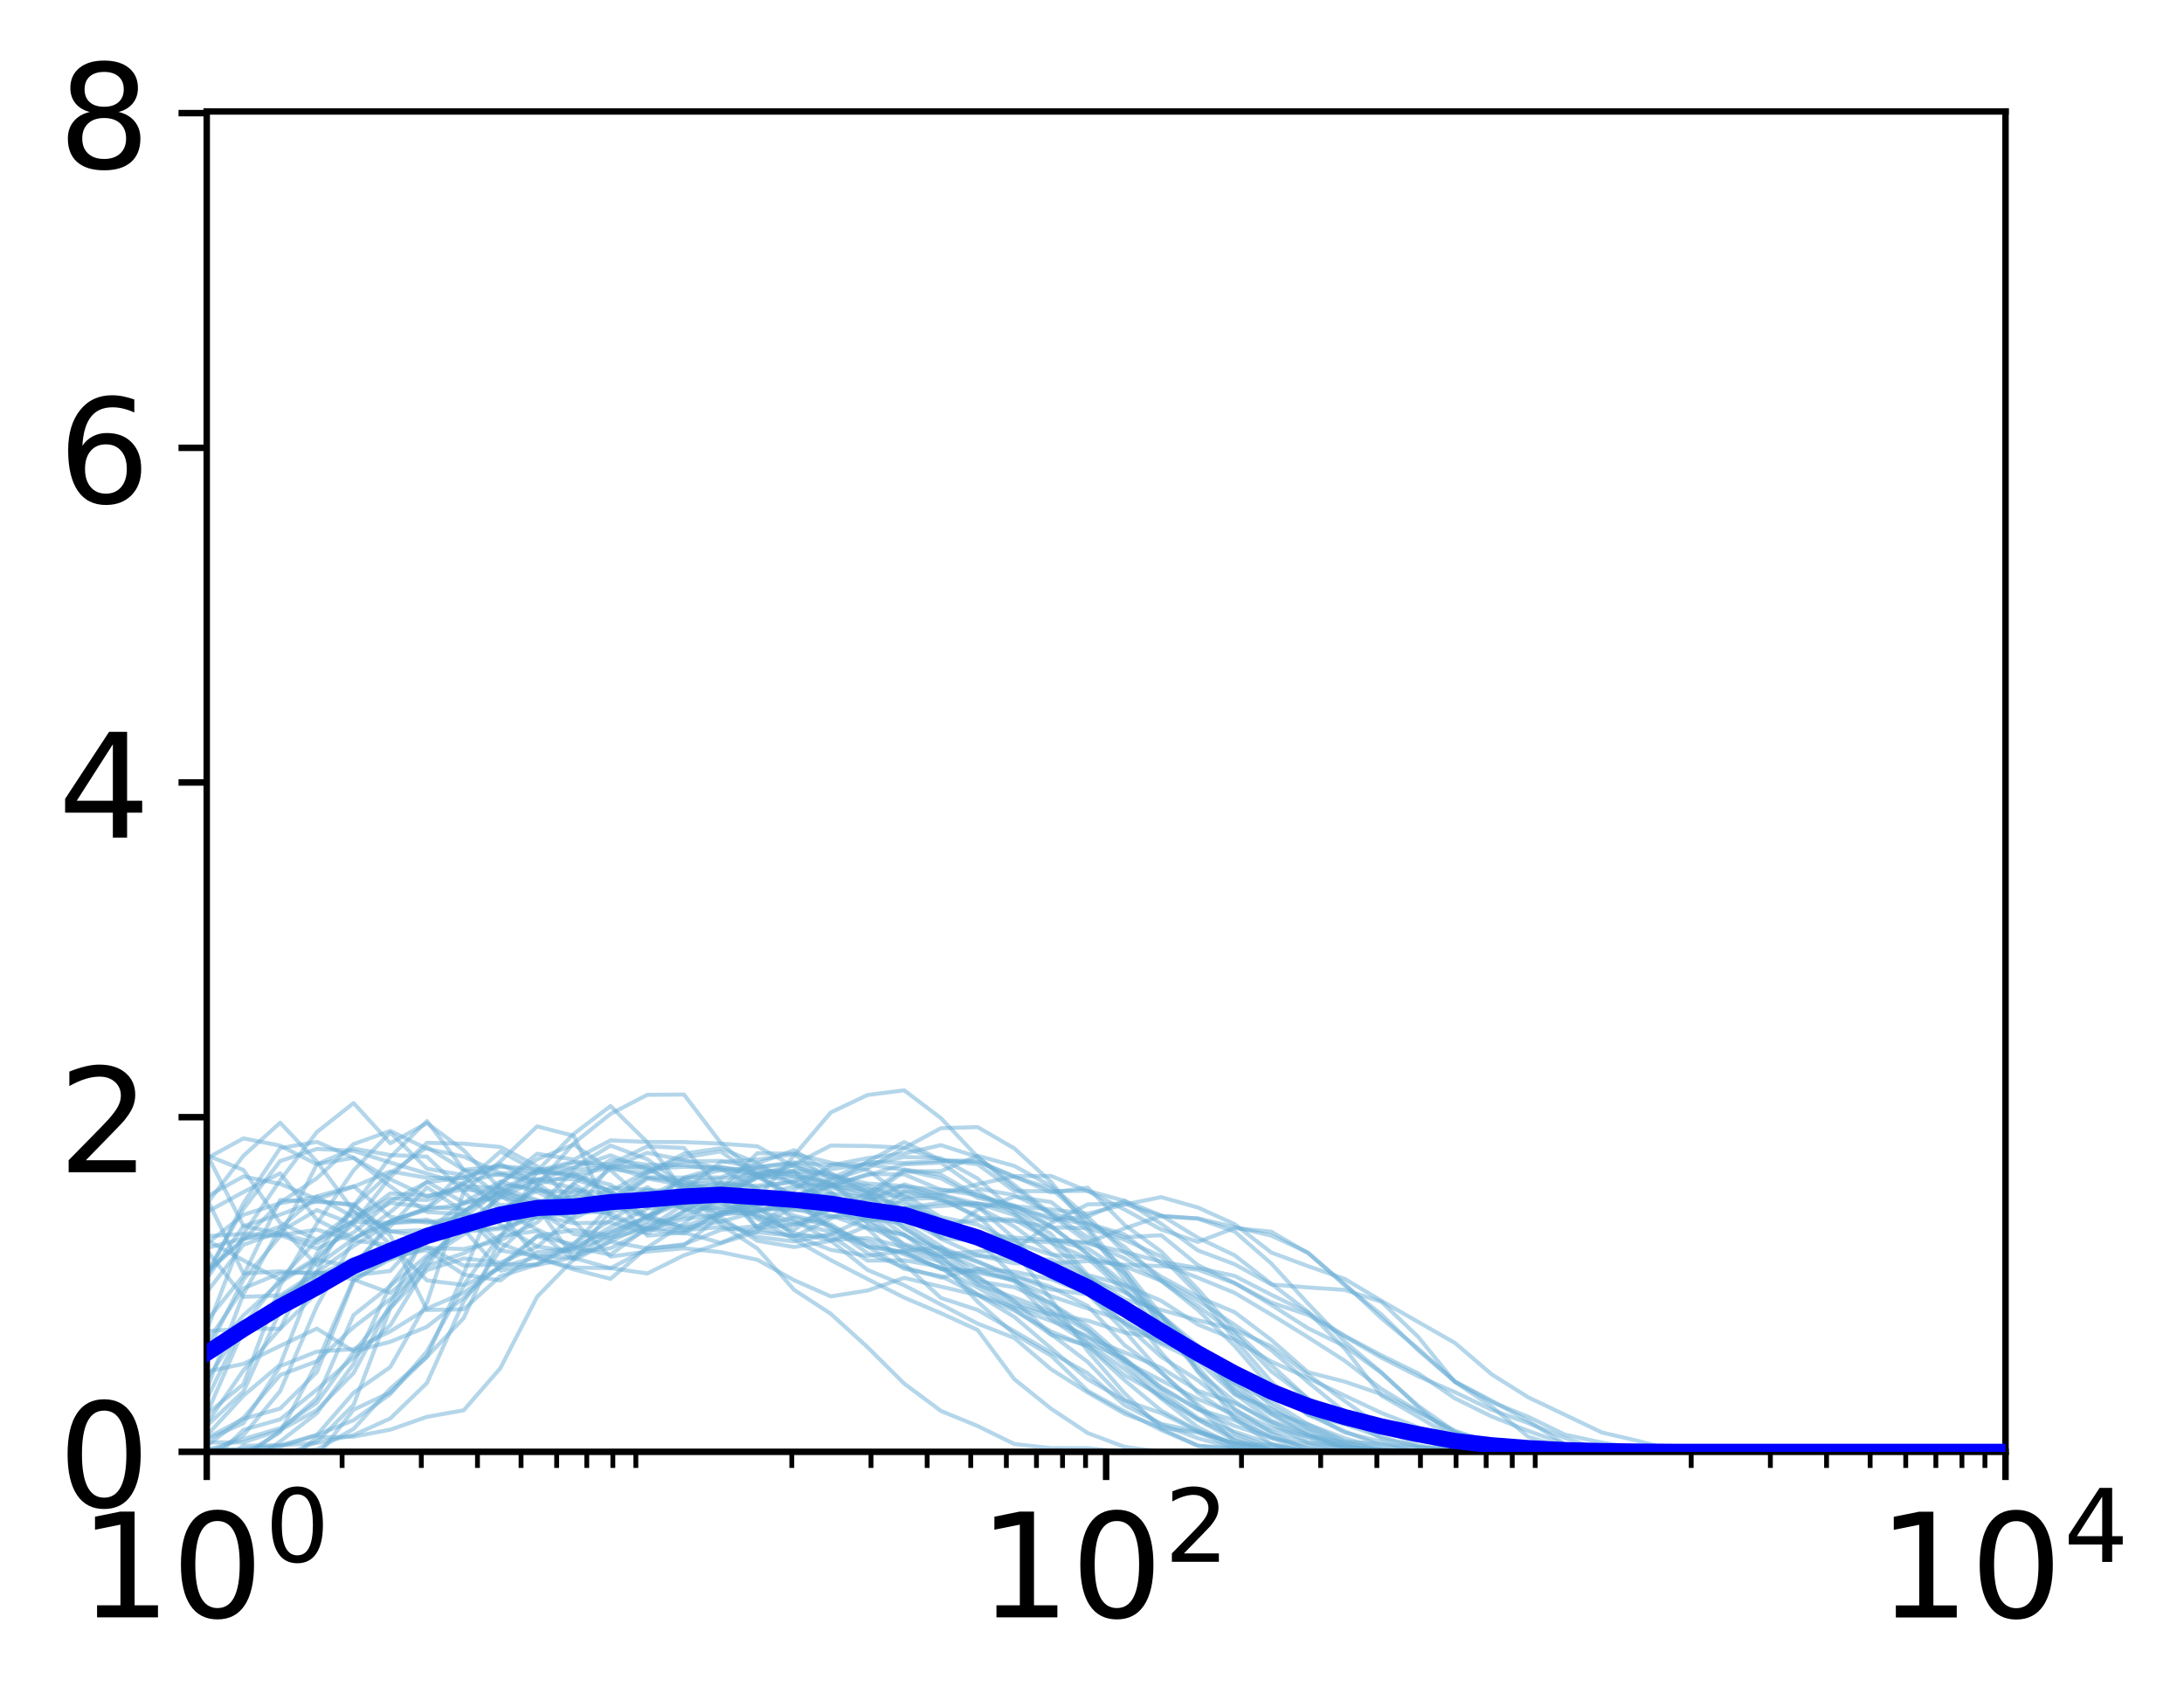 <?xml version="1.0" encoding="utf-8" standalone="no"?>
<!DOCTYPE svg PUBLIC "-//W3C//DTD SVG 1.1//EN"
  "http://www.w3.org/Graphics/SVG/1.1/DTD/svg11.dtd">
<!-- Created with matplotlib (http://matplotlib.org/) -->
<svg height="211pt" version="1.1" viewBox="0 0 271 211" width="271pt" xmlns="http://www.w3.org/2000/svg" xmlns:xlink="http://www.w3.org/1999/xlink">
 <defs>
  <style type="text/css">
*{stroke-linecap:butt;stroke-linejoin:round;}
  </style>
 </defs>
 <g id="figure_1">
  <g id="patch_1">
   <path d="M 0 211.772 
L 271.892 211.772 
L 271.892 0 
L 0 0 
z
" style="fill:#ffffff;"/>
  </g>
  <g id="axes_1">
   <g id="patch_2">
    <path d="M 25.652 180.151 
L 248.852 180.151 
L 248.852 13.831 
L 25.652 13.831 
z
" style="fill:#ffffff;"/>
   </g>
   <g id="matplotlib.axis_1">
    <g id="xtick_1">
     <g id="line2d_1">
      <defs>
       <path d="M 0 0 
L 0 3.5 
" id="m362cb131ae" style="stroke:#000000;stroke-width:0.8;"/>
      </defs>
      <g>
       <use style="stroke:#000000;stroke-width:0.8;" x="25.652" xlink:href="#m362cb131ae" y="180.151"/>
      </g>
     </g>
     <g id="text_1">
      <!-- $\mathdefault{10^{0}}$ -->
      <defs>
       <path d="M 12.406 8.297 
L 28.516 8.297 
L 28.516 63.922 
L 10.984 60.406 
L 10.984 69.391 
L 28.422 72.906 
L 38.281 72.906 
L 38.281 8.297 
L 54.391 8.297 
L 54.391 0 
L 12.406 0 
z
" id="DejaVuSans-31"/>
       <path d="M 31.781 66.406 
Q 24.172 66.406 20.328 58.906 
Q 16.5 51.422 16.5 36.375 
Q 16.5 21.391 20.328 13.891 
Q 24.172 6.391 31.781 6.391 
Q 39.453 6.391 43.281 13.891 
Q 47.125 21.391 47.125 36.375 
Q 47.125 51.422 43.281 58.906 
Q 39.453 66.406 31.781 66.406 
z
M 31.781 74.219 
Q 44.047 74.219 50.516 64.516 
Q 56.984 54.828 56.984 36.375 
Q 56.984 17.969 50.516 8.266 
Q 44.047 -1.422 31.781 -1.422 
Q 19.531 -1.422 13.062 8.266 
Q 6.594 17.969 6.594 36.375 
Q 6.594 54.828 13.062 64.516 
Q 19.531 74.219 31.781 74.219 
z
" id="DejaVuSans-30"/>
      </defs>
      <g transform="translate(9.812 200.828)scale(0.18 -0.18)">
       <use transform="translate(0 0.766)" xlink:href="#DejaVuSans-31"/>
       <use transform="translate(63.623 0.766)" xlink:href="#DejaVuSans-30"/>
       <use transform="translate(128.203 39.047)scale(0.7)" xlink:href="#DejaVuSans-30"/>
      </g>
     </g>
    </g>
    <g id="xtick_2">
     <g id="line2d_2">
      <g>
       <use style="stroke:#000000;stroke-width:0.8;" x="137.252" xlink:href="#m362cb131ae" y="180.151"/>
      </g>
     </g>
     <g id="text_2">
      <!-- $\mathdefault{10^{2}}$ -->
      <defs>
       <path d="M 19.188 8.297 
L 53.609 8.297 
L 53.609 0 
L 7.328 0 
L 7.328 8.297 
Q 12.938 14.109 22.625 23.891 
Q 32.328 33.688 34.812 36.531 
Q 39.547 41.844 41.422 45.531 
Q 43.312 49.219 43.312 52.781 
Q 43.312 58.594 39.234 62.25 
Q 35.156 65.922 28.609 65.922 
Q 23.969 65.922 18.812 64.312 
Q 13.672 62.703 7.812 59.422 
L 7.812 69.391 
Q 13.766 71.781 18.938 73 
Q 24.125 74.219 28.422 74.219 
Q 39.75 74.219 46.484 68.547 
Q 53.219 62.891 53.219 53.422 
Q 53.219 48.922 51.531 44.891 
Q 49.859 40.875 45.406 35.406 
Q 44.188 33.984 37.641 27.219 
Q 31.109 20.453 19.188 8.297 
z
" id="DejaVuSans-32"/>
      </defs>
      <g transform="translate(121.412 200.828)scale(0.18 -0.18)">
       <use transform="translate(0 0.766)" xlink:href="#DejaVuSans-31"/>
       <use transform="translate(63.623 0.766)" xlink:href="#DejaVuSans-30"/>
       <use transform="translate(128.203 39.047)scale(0.7)" xlink:href="#DejaVuSans-32"/>
      </g>
     </g>
    </g>
    <g id="xtick_3">
     <g id="line2d_3">
      <g>
       <use style="stroke:#000000;stroke-width:0.8;" x="248.852" xlink:href="#m362cb131ae" y="180.151"/>
      </g>
     </g>
     <g id="text_3">
      <!-- $\mathdefault{10^{4}}$ -->
      <defs>
       <path d="M 37.797 64.312 
L 12.891 25.391 
L 37.797 25.391 
z
M 35.203 72.906 
L 47.609 72.906 
L 47.609 25.391 
L 58.016 25.391 
L 58.016 17.188 
L 47.609 17.188 
L 47.609 0 
L 37.797 0 
L 37.797 17.188 
L 4.891 17.188 
L 4.891 26.703 
z
" id="DejaVuSans-34"/>
      </defs>
      <g transform="translate(233.012 200.828)scale(0.18 -0.18)">
       <use transform="translate(0 0.684)" xlink:href="#DejaVuSans-31"/>
       <use transform="translate(63.623 0.684)" xlink:href="#DejaVuSans-30"/>
       <use transform="translate(128.203 38.966)scale(0.7)" xlink:href="#DejaVuSans-34"/>
      </g>
     </g>
    </g>
    <g id="xtick_4">
     <g id="line2d_4">
      <defs>
       <path d="M 0 0 
L 0 2 
" id="m25c8e9f598" style="stroke:#000000;stroke-width:0.6;"/>
      </defs>
      <g>
       <use style="stroke:#000000;stroke-width:0.6;" x="42.45" xlink:href="#m25c8e9f598" y="180.151"/>
      </g>
     </g>
    </g>
    <g id="xtick_5">
     <g id="line2d_5">
      <g>
       <use style="stroke:#000000;stroke-width:0.6;" x="52.276" xlink:href="#m25c8e9f598" y="180.151"/>
      </g>
     </g>
    </g>
    <g id="xtick_6">
     <g id="line2d_6">
      <g>
       <use style="stroke:#000000;stroke-width:0.6;" x="59.247" xlink:href="#m25c8e9f598" y="180.151"/>
      </g>
     </g>
    </g>
    <g id="xtick_7">
     <g id="line2d_7">
      <g>
       <use style="stroke:#000000;stroke-width:0.6;" x="64.655" xlink:href="#m25c8e9f598" y="180.151"/>
      </g>
     </g>
    </g>
    <g id="xtick_8">
     <g id="line2d_8">
      <g>
       <use style="stroke:#000000;stroke-width:0.6;" x="69.073" xlink:href="#m25c8e9f598" y="180.151"/>
      </g>
     </g>
    </g>
    <g id="xtick_9">
     <g id="line2d_9">
      <g>
       <use style="stroke:#000000;stroke-width:0.6;" x="72.809" xlink:href="#m25c8e9f598" y="180.151"/>
      </g>
     </g>
    </g>
    <g id="xtick_10">
     <g id="line2d_10">
      <g>
       <use style="stroke:#000000;stroke-width:0.6;" x="76.045" xlink:href="#m25c8e9f598" y="180.151"/>
      </g>
     </g>
    </g>
    <g id="xtick_11">
     <g id="line2d_11">
      <g>
       <use style="stroke:#000000;stroke-width:0.6;" x="78.899" xlink:href="#m25c8e9f598" y="180.151"/>
      </g>
     </g>
    </g>
    <g id="xtick_12">
     <g id="line2d_12">
      <g>
       <use style="stroke:#000000;stroke-width:0.6;" x="98.25" xlink:href="#m25c8e9f598" y="180.151"/>
      </g>
     </g>
    </g>
    <g id="xtick_13">
     <g id="line2d_13">
      <g>
       <use style="stroke:#000000;stroke-width:0.6;" x="108.076" xlink:href="#m25c8e9f598" y="180.151"/>
      </g>
     </g>
    </g>
    <g id="xtick_14">
     <g id="line2d_14">
      <g>
       <use style="stroke:#000000;stroke-width:0.6;" x="115.047" xlink:href="#m25c8e9f598" y="180.151"/>
      </g>
     </g>
    </g>
    <g id="xtick_15">
     <g id="line2d_15">
      <g>
       <use style="stroke:#000000;stroke-width:0.6;" x="120.455" xlink:href="#m25c8e9f598" y="180.151"/>
      </g>
     </g>
    </g>
    <g id="xtick_16">
     <g id="line2d_16">
      <g>
       <use style="stroke:#000000;stroke-width:0.6;" x="124.873" xlink:href="#m25c8e9f598" y="180.151"/>
      </g>
     </g>
    </g>
    <g id="xtick_17">
     <g id="line2d_17">
      <g>
       <use style="stroke:#000000;stroke-width:0.6;" x="128.609" xlink:href="#m25c8e9f598" y="180.151"/>
      </g>
     </g>
    </g>
    <g id="xtick_18">
     <g id="line2d_18">
      <g>
       <use style="stroke:#000000;stroke-width:0.6;" x="131.845" xlink:href="#m25c8e9f598" y="180.151"/>
      </g>
     </g>
    </g>
    <g id="xtick_19">
     <g id="line2d_19">
      <g>
       <use style="stroke:#000000;stroke-width:0.6;" x="134.699" xlink:href="#m25c8e9f598" y="180.151"/>
      </g>
     </g>
    </g>
    <g id="xtick_20">
     <g id="line2d_20">
      <g>
       <use style="stroke:#000000;stroke-width:0.6;" x="154.05" xlink:href="#m25c8e9f598" y="180.151"/>
      </g>
     </g>
    </g>
    <g id="xtick_21">
     <g id="line2d_21">
      <g>
       <use style="stroke:#000000;stroke-width:0.6;" x="163.876" xlink:href="#m25c8e9f598" y="180.151"/>
      </g>
     </g>
    </g>
    <g id="xtick_22">
     <g id="line2d_22">
      <g>
       <use style="stroke:#000000;stroke-width:0.6;" x="170.847" xlink:href="#m25c8e9f598" y="180.151"/>
      </g>
     </g>
    </g>
    <g id="xtick_23">
     <g id="line2d_23">
      <g>
       <use style="stroke:#000000;stroke-width:0.6;" x="176.255" xlink:href="#m25c8e9f598" y="180.151"/>
      </g>
     </g>
    </g>
    <g id="xtick_24">
     <g id="line2d_24">
      <g>
       <use style="stroke:#000000;stroke-width:0.6;" x="180.673" xlink:href="#m25c8e9f598" y="180.151"/>
      </g>
     </g>
    </g>
    <g id="xtick_25">
     <g id="line2d_25">
      <g>
       <use style="stroke:#000000;stroke-width:0.6;" x="184.409" xlink:href="#m25c8e9f598" y="180.151"/>
      </g>
     </g>
    </g>
    <g id="xtick_26">
     <g id="line2d_26">
      <g>
       <use style="stroke:#000000;stroke-width:0.6;" x="187.645" xlink:href="#m25c8e9f598" y="180.151"/>
      </g>
     </g>
    </g>
    <g id="xtick_27">
     <g id="line2d_27">
      <g>
       <use style="stroke:#000000;stroke-width:0.6;" x="190.499" xlink:href="#m25c8e9f598" y="180.151"/>
      </g>
     </g>
    </g>
    <g id="xtick_28">
     <g id="line2d_28">
      <g>
       <use style="stroke:#000000;stroke-width:0.6;" x="209.85" xlink:href="#m25c8e9f598" y="180.151"/>
      </g>
     </g>
    </g>
    <g id="xtick_29">
     <g id="line2d_29">
      <g>
       <use style="stroke:#000000;stroke-width:0.6;" x="219.676" xlink:href="#m25c8e9f598" y="180.151"/>
      </g>
     </g>
    </g>
    <g id="xtick_30">
     <g id="line2d_30">
      <g>
       <use style="stroke:#000000;stroke-width:0.6;" x="226.647" xlink:href="#m25c8e9f598" y="180.151"/>
      </g>
     </g>
    </g>
    <g id="xtick_31">
     <g id="line2d_31">
      <g>
       <use style="stroke:#000000;stroke-width:0.6;" x="232.055" xlink:href="#m25c8e9f598" y="180.151"/>
      </g>
     </g>
    </g>
    <g id="xtick_32">
     <g id="line2d_32">
      <g>
       <use style="stroke:#000000;stroke-width:0.6;" x="236.473" xlink:href="#m25c8e9f598" y="180.151"/>
      </g>
     </g>
    </g>
    <g id="xtick_33">
     <g id="line2d_33">
      <g>
       <use style="stroke:#000000;stroke-width:0.6;" x="240.209" xlink:href="#m25c8e9f598" y="180.151"/>
      </g>
     </g>
    </g>
    <g id="xtick_34">
     <g id="line2d_34">
      <g>
       <use style="stroke:#000000;stroke-width:0.6;" x="243.445" xlink:href="#m25c8e9f598" y="180.151"/>
      </g>
     </g>
    </g>
    <g id="xtick_35">
     <g id="line2d_35">
      <g>
       <use style="stroke:#000000;stroke-width:0.6;" x="246.299" xlink:href="#m25c8e9f598" y="180.151"/>
      </g>
     </g>
    </g>
   </g>
   <g id="matplotlib.axis_2">
    <g id="ytick_1">
     <g id="line2d_36">
      <defs>
       <path d="M 0 0 
L -3.5 0 
" id="mcd141daf04" style="stroke:#000000;stroke-width:0.8;"/>
      </defs>
      <g>
       <use style="stroke:#000000;stroke-width:0.8;" x="25.652" xlink:href="#mcd141daf04" y="180.151"/>
      </g>
     </g>
     <g id="text_4">
      <!-- 0 -->
      <g transform="translate(7.2 186.99)scale(0.18 -0.18)">
       <use xlink:href="#DejaVuSans-30"/>
      </g>
     </g>
    </g>
    <g id="ytick_2">
     <g id="line2d_37">
      <g>
       <use style="stroke:#000000;stroke-width:0.8;" x="25.652" xlink:href="#mcd141daf04" y="138.623"/>
      </g>
     </g>
     <g id="text_5">
      <!-- 2 -->
      <g transform="translate(7.2 145.461)scale(0.18 -0.18)">
       <use xlink:href="#DejaVuSans-32"/>
      </g>
     </g>
    </g>
    <g id="ytick_3">
     <g id="line2d_38">
      <g>
       <use style="stroke:#000000;stroke-width:0.8;" x="25.652" xlink:href="#mcd141daf04" y="97.095"/>
      </g>
     </g>
     <g id="text_6">
      <!-- 4 -->
      <g transform="translate(7.2 103.933)scale(0.18 -0.18)">
       <use xlink:href="#DejaVuSans-34"/>
      </g>
     </g>
    </g>
    <g id="ytick_4">
     <g id="line2d_39">
      <g>
       <use style="stroke:#000000;stroke-width:0.8;" x="25.652" xlink:href="#mcd141daf04" y="55.567"/>
      </g>
     </g>
     <g id="text_7">
      <!-- 6 -->
      <defs>
       <path d="M 33.016 40.375 
Q 26.375 40.375 22.484 35.828 
Q 18.609 31.297 18.609 23.391 
Q 18.609 15.531 22.484 10.953 
Q 26.375 6.391 33.016 6.391 
Q 39.656 6.391 43.531 10.953 
Q 47.406 15.531 47.406 23.391 
Q 47.406 31.297 43.531 35.828 
Q 39.656 40.375 33.016 40.375 
z
M 52.594 71.297 
L 52.594 62.312 
Q 48.875 64.062 45.094 64.984 
Q 41.312 65.922 37.594 65.922 
Q 27.828 65.922 22.672 59.328 
Q 17.531 52.734 16.797 39.406 
Q 19.672 43.656 24.016 45.922 
Q 28.375 48.188 33.594 48.188 
Q 44.578 48.188 50.953 41.516 
Q 57.328 34.859 57.328 23.391 
Q 57.328 12.156 50.688 5.359 
Q 44.047 -1.422 33.016 -1.422 
Q 20.359 -1.422 13.672 8.266 
Q 6.984 17.969 6.984 36.375 
Q 6.984 53.656 15.188 63.938 
Q 23.391 74.219 37.203 74.219 
Q 40.922 74.219 44.703 73.484 
Q 48.484 72.75 52.594 71.297 
z
" id="DejaVuSans-36"/>
      </defs>
      <g transform="translate(7.2 62.405)scale(0.18 -0.18)">
       <use xlink:href="#DejaVuSans-36"/>
      </g>
     </g>
    </g>
    <g id="ytick_5">
     <g id="line2d_40">
      <g>
       <use style="stroke:#000000;stroke-width:0.8;" x="25.652" xlink:href="#mcd141daf04" y="14.039"/>
      </g>
     </g>
     <g id="text_8">
      <!-- 8 -->
      <defs>
       <path d="M 31.781 34.625 
Q 24.75 34.625 20.719 30.859 
Q 16.703 27.094 16.703 20.516 
Q 16.703 13.922 20.719 10.156 
Q 24.75 6.391 31.781 6.391 
Q 38.812 6.391 42.859 10.172 
Q 46.922 13.969 46.922 20.516 
Q 46.922 27.094 42.891 30.859 
Q 38.875 34.625 31.781 34.625 
z
M 21.922 38.812 
Q 15.578 40.375 12.031 44.719 
Q 8.5 49.078 8.5 55.328 
Q 8.5 64.062 14.719 69.141 
Q 20.953 74.219 31.781 74.219 
Q 42.672 74.219 48.875 69.141 
Q 55.078 64.062 55.078 55.328 
Q 55.078 49.078 51.531 44.719 
Q 48 40.375 41.703 38.812 
Q 48.828 37.156 52.797 32.312 
Q 56.781 27.484 56.781 20.516 
Q 56.781 9.906 50.312 4.234 
Q 43.844 -1.422 31.781 -1.422 
Q 19.734 -1.422 13.25 4.234 
Q 6.781 9.906 6.781 20.516 
Q 6.781 27.484 10.781 32.312 
Q 14.797 37.156 21.922 38.812 
z
M 18.312 54.391 
Q 18.312 48.734 21.844 45.562 
Q 25.391 42.391 31.781 42.391 
Q 38.141 42.391 41.719 45.562 
Q 45.312 48.734 45.312 54.391 
Q 45.312 60.062 41.719 63.234 
Q 38.141 66.406 31.781 66.406 
Q 25.391 66.406 21.844 63.234 
Q 18.312 60.062 18.312 54.391 
z
" id="DejaVuSans-38"/>
      </defs>
      <g transform="translate(7.2 20.877)scale(0.18 -0.18)">
       <use xlink:href="#DejaVuSans-38"/>
      </g>
     </g>
    </g>
   </g>
   <g id="line2d_41">
    <path clip-path="url(#pe107166ad5)" d="M 25.652 179.749 
L 30.208 179.926 
L 34.763 179.516 
L 39.318 178.065 
L 43.873 172.82 
L 48.428 169.631 
L 52.983 161.642 
L 57.538 147.85 
L 62.093 144.102 
L 66.648 139.768 
L 71.204 140.939 
L 75.759 151.03 
L 80.314 152.568 
L 84.869 150.297 
L 89.424 147.666 
L 93.979 145.603 
L 98.534 145.298 
L 103.089 145.655 
L 107.644 147.927 
L 112.199 150.18 
L 116.755 153.716 
L 121.31 155.774 
L 125.865 156.755 
L 130.42 156.765 
L 134.975 156.49 
L 139.53 156.938 
L 144.085 157.104 
L 148.64 157.542 
L 153.195 159.238 
L 157.75 161.628 
L 162.306 163.159 
L 166.861 165.841 
L 171.416 168.475 
L 175.971 170.776 
L 180.526 172.749 
L 185.081 174.925 
L 189.636 176.589 
L 194.191 178.437 
L 198.746 179.914 
L 203.301 180.151 
L 207.857 180.151 
L 212.412 180.151 
L 216.967 180.151 
L 221.522 180.151 
L 226.077 180.151 
L 230.632 180.151 
L 235.187 180.151 
L 239.742 180.151 
L 244.297 180.151 
L 248.852 180.151 
" style="fill:none;opacity:0.5;stroke:#6aaed6;stroke-linecap:square;stroke-width:0.5;"/>
   </g>
   <g id="line2d_42">
    <path clip-path="url(#pe107166ad5)" d="M 25.652 163.906 
L 30.208 158.278 
L 34.763 148.898 
L 39.318 149.131 
L 43.873 149.416 
L 48.428 153.311 
L 52.983 162.552 
L 57.538 162.464 
L 62.093 158.34 
L 66.648 156.913 
L 71.204 154.639 
L 75.759 152.8 
L 80.314 151.029 
L 84.869 146.791 
L 89.424 146.218 
L 93.979 145.745 
L 98.534 145.601 
L 103.089 147.25 
L 107.644 145.682 
L 112.199 145.724 
L 116.755 147.643 
L 121.31 147.88 
L 125.865 150.576 
L 130.42 154.142 
L 134.975 158.509 
L 139.53 162.083 
L 144.085 167.842 
L 148.64 172.838 
L 153.195 175.868 
L 157.75 178.414 
L 162.306 180.139 
L 166.861 180.151 
L 171.416 180.151 
L 175.971 180.151 
L 180.526 180.151 
L 185.081 180.151 
L 189.636 180.151 
L 194.191 180.151 
L 198.746 180.151 
L 203.301 180.151 
L 207.857 180.151 
L 212.412 180.151 
L 216.967 180.151 
L 221.522 180.151 
L 226.077 180.151 
L 230.632 180.151 
L 235.187 180.151 
L 239.742 180.151 
L 244.297 180.151 
L 248.852 180.151 
" style="fill:none;opacity:0.5;stroke:#6aaed6;stroke-linecap:square;stroke-width:0.5;"/>
   </g>
   <g id="line2d_43">
    <path clip-path="url(#pe107166ad5)" d="M 25.652 150.406 
L 30.208 147.913 
L 34.763 145.588 
L 39.318 151.362 
L 43.873 153.633 
L 48.428 151.522 
L 52.983 150.123 
L 57.538 149.387 
L 62.093 147.945 
L 66.648 146.345 
L 71.204 147.452 
L 75.759 149.514 
L 80.314 151.075 
L 84.869 152.228 
L 89.424 150.528 
L 93.979 148.423 
L 98.534 148.807 
L 103.089 152.276 
L 107.644 155.499 
L 112.199 157.24 
L 116.755 158.535 
L 121.31 157.432 
L 125.865 157.806 
L 130.42 158.737 
L 134.975 160.53 
L 139.53 165.161 
L 144.085 170.327 
L 148.64 174.288 
L 153.195 177.874 
L 157.75 179.69 
L 162.306 179.919 
L 166.861 180.151 
L 171.416 180.151 
L 175.971 180.151 
L 180.526 180.151 
L 185.081 180.151 
L 189.636 180.151 
L 194.191 180.151 
L 198.746 180.151 
L 203.301 180.151 
L 207.857 180.151 
L 212.412 180.151 
L 216.967 180.151 
L 221.522 180.151 
L 226.077 180.151 
L 230.632 180.151 
L 235.187 180.151 
L 239.742 180.151 
L 244.297 180.151 
L 248.852 180.151 
" style="fill:none;opacity:0.5;stroke:#6aaed6;stroke-linecap:square;stroke-width:0.5;"/>
   </g>
   <g id="line2d_44">
    <path clip-path="url(#pe107166ad5)" d="M 25.652 148.685 
L 30.208 158.033 
L 34.763 157.748 
L 39.318 158.069 
L 43.873 157.352 
L 48.428 151.53 
L 52.983 149.972 
L 57.538 146.701 
L 62.093 145.625 
L 66.648 146.936 
L 71.204 145.79 
L 75.759 144.893 
L 80.314 143.047 
L 84.869 143.963 
L 89.424 145.023 
L 93.979 147.517 
L 98.534 151.428 
L 103.089 153.961 
L 107.644 157.576 
L 112.199 159.486 
L 116.755 161.869 
L 121.31 164.242 
L 125.865 166.03 
L 130.42 169.905 
L 134.975 172.789 
L 139.53 175.432 
L 144.085 177.158 
L 148.64 177.771 
L 153.195 179.155 
L 157.75 180.007 
L 162.306 180.151 
L 166.861 180.151 
L 171.416 180.151 
L 175.971 180.151 
L 180.526 180.151 
L 185.081 180.151 
L 189.636 180.151 
L 194.191 180.151 
L 198.746 180.151 
L 203.301 180.151 
L 207.857 180.151 
L 212.412 180.151 
L 216.967 180.151 
L 221.522 180.151 
L 226.077 180.151 
L 230.632 180.151 
L 235.187 180.151 
L 239.742 180.151 
L 244.297 180.151 
L 248.852 180.151 
" style="fill:none;opacity:0.5;stroke:#6aaed6;stroke-linecap:square;stroke-width:0.5;"/>
   </g>
   <g id="line2d_45">
    <path clip-path="url(#pe107166ad5)" d="M 25.652 182.853 
L 30.208 180.949 
L 34.763 177.502 
L 39.318 173.506 
L 43.873 163.181 
L 48.428 159.563 
L 52.983 155.813 
L 57.538 152.648 
L 62.093 152.323 
L 66.648 150.735 
L 71.204 151.781 
L 75.759 151.688 
L 80.314 153.042 
L 84.869 150.351 
L 89.424 147.694 
L 93.979 148.417 
L 98.534 147.199 
L 103.089 147.003 
L 107.644 145.831 
L 112.199 144.475 
L 116.755 144.272 
L 121.31 147.488 
L 125.865 148.298 
L 130.42 150.532 
L 134.975 151.804 
L 139.53 153.177 
L 144.085 156.777 
L 148.64 158.553 
L 153.195 160.425 
L 157.75 163.127 
L 162.306 165.938 
L 166.861 168.855 
L 171.416 172.349 
L 175.971 175.124 
L 180.526 177.756 
L 185.081 179.478 
L 189.636 180.151 
L 194.191 180.151 
L 198.746 180.151 
L 203.301 180.151 
L 207.857 180.151 
L 212.412 180.151 
L 216.967 180.151 
L 221.522 180.151 
L 226.077 180.151 
L 230.632 180.151 
L 235.187 180.151 
L 239.742 180.151 
L 244.297 180.151 
L 248.852 180.151 
" style="fill:none;opacity:0.5;stroke:#6aaed6;stroke-linecap:square;stroke-width:0.5;"/>
   </g>
   <g id="line2d_46">
    <path clip-path="url(#pe107166ad5)" d="M 25.652 157.692 
L 30.208 153.81 
L 34.763 149.216 
L 39.318 146.205 
L 43.873 141.963 
L 48.428 140.331 
L 52.983 142.55 
L 57.538 143.524 
L 62.093 145.57 
L 66.648 145.609 
L 71.204 144.243 
L 75.759 144.836 
L 80.314 144.734 
L 84.869 147.727 
L 89.424 151.951 
L 93.979 154.926 
L 98.534 160.048 
L 103.089 163.029 
L 107.644 167.165 
L 112.199 171.689 
L 116.755 175.078 
L 121.31 176.949 
L 125.865 179.184 
L 130.42 179.693 
L 134.975 179.704 
L 139.53 180.151 
L 144.085 180.151 
L 148.64 180.151 
L 153.195 180.151 
L 157.75 180.151 
L 162.306 180.151 
L 166.861 180.151 
L 171.416 180.151 
L 175.971 180.151 
L 180.526 180.151 
L 185.081 180.151 
L 189.636 180.151 
L 194.191 180.151 
L 198.746 180.151 
L 203.301 180.151 
L 207.857 180.151 
L 212.412 180.151 
L 216.967 180.151 
L 221.522 180.151 
L 226.077 180.151 
L 230.632 180.151 
L 235.187 180.151 
L 239.742 180.151 
L 244.297 180.151 
L 248.852 180.151 
" style="fill:none;opacity:0.5;stroke:#6aaed6;stroke-linecap:square;stroke-width:0.5;"/>
   </g>
   <g id="line2d_47">
    <path clip-path="url(#pe107166ad5)" d="M 25.652 180.311 
L 30.208 180.311 
L 34.763 180.311 
L 39.318 179.866 
L 43.873 177.31 
L 48.428 172.307 
L 52.983 168.344 
L 57.538 163.552 
L 62.093 153.589 
L 66.648 145.301 
L 71.204 140.687 
L 75.759 137.246 
L 80.314 141.728 
L 84.869 147.825 
L 89.424 151.056 
L 93.979 153.963 
L 98.534 154.739 
L 103.089 153.984 
L 107.644 152.111 
L 112.199 154.377 
L 116.755 155.671 
L 121.31 155.291 
L 125.865 155.099 
L 130.42 151.764 
L 134.975 149.44 
L 139.53 149.369 
L 144.085 150.917 
L 148.64 151.188 
L 153.195 152.265 
L 157.75 153.324 
L 162.306 155.425 
L 166.861 159.505 
L 171.416 163.113 
L 175.971 167.548 
L 180.526 171.46 
L 185.081 173.963 
L 189.636 175.809 
L 194.191 178.024 
L 198.746 179.005 
L 203.301 179.726 
L 207.857 180.151 
L 212.412 180.151 
L 216.967 180.151 
L 221.522 180.151 
L 226.077 180.151 
L 230.632 180.151 
L 235.187 180.151 
L 239.742 180.151 
L 244.297 180.151 
L 248.852 180.151 
" style="fill:none;opacity:0.5;stroke:#6aaed6;stroke-linecap:square;stroke-width:0.5;"/>
   </g>
   <g id="line2d_48">
    <path clip-path="url(#pe107166ad5)" d="M 25.652 158.684 
L 30.208 152.127 
L 34.763 150.715 
L 39.318 149.025 
L 43.873 149.574 
L 48.428 152.815 
L 52.983 152.625 
L 57.538 151.271 
L 62.093 150.227 
L 66.648 147.741 
L 71.204 147.947 
L 75.759 149.275 
L 80.314 146.09 
L 84.869 146.12 
L 89.424 144.804 
L 93.979 145.783 
L 98.534 148.528 
L 103.089 148.038 
L 107.644 151.803 
L 112.199 153.312 
L 116.755 155.027 
L 121.31 156.606 
L 125.865 158.243 
L 130.42 159.698 
L 134.975 162.067 
L 139.53 166.903 
L 144.085 170.295 
L 148.64 174.616 
L 153.195 178.842 
L 157.75 179.975 
L 162.306 180.151 
L 166.861 180.151 
L 171.416 180.151 
L 175.971 180.151 
L 180.526 180.151 
L 185.081 180.151 
L 189.636 180.151 
L 194.191 180.151 
L 198.746 180.151 
L 203.301 180.151 
L 207.857 180.151 
L 212.412 180.151 
L 216.967 180.151 
L 221.522 180.151 
L 226.077 180.151 
L 230.632 180.151 
L 235.187 180.151 
L 239.742 180.151 
L 244.297 180.151 
L 248.852 180.151 
" style="fill:none;opacity:0.5;stroke:#6aaed6;stroke-linecap:square;stroke-width:0.5;"/>
   </g>
   <g id="line2d_49">
    <path clip-path="url(#pe107166ad5)" d="M 25.652 178.632 
L 30.208 176.599 
L 34.763 169.52 
L 39.318 167.713 
L 43.873 167.411 
L 48.428 165.202 
L 52.983 162.379 
L 57.538 160.395 
L 62.093 157.251 
L 66.648 155.963 
L 71.204 154.97 
L 75.759 152.25 
L 80.314 149.966 
L 84.869 149.395 
L 89.424 148.41 
L 93.979 146.168 
L 98.534 144.496 
L 103.089 142.148 
L 107.644 142.203 
L 112.199 142.414 
L 116.755 143.983 
L 121.31 144.057 
L 125.865 145.973 
L 130.42 147.96 
L 134.975 147.369 
L 139.53 151.99 
L 144.085 155.289 
L 148.64 159.974 
L 153.195 165.157 
L 157.75 169.389 
L 162.306 173.562 
L 166.861 175.931 
L 171.416 178.49 
L 175.971 179.532 
L 180.526 180.109 
L 185.081 180.151 
L 189.636 180.151 
L 194.191 180.151 
L 198.746 180.151 
L 203.301 180.151 
L 207.857 180.151 
L 212.412 180.151 
L 216.967 180.151 
L 221.522 180.151 
L 226.077 180.151 
L 230.632 180.151 
L 235.187 180.151 
L 239.742 180.151 
L 244.297 180.151 
L 248.852 180.151 
" style="fill:none;opacity:0.5;stroke:#6aaed6;stroke-linecap:square;stroke-width:0.5;"/>
   </g>
   <g id="line2d_50">
    <path clip-path="url(#pe107166ad5)" d="M 25.652 158.469 
L 30.208 149.301 
L 34.763 142.462 
L 39.318 141.692 
L 43.873 143.671 
L 48.428 147.218 
L 52.983 150.396 
L 57.538 150.665 
L 62.093 155.183 
L 66.648 155.848 
L 71.204 156.066 
L 75.759 154.015 
L 80.314 151.972 
L 84.869 150.922 
L 89.424 149.004 
L 93.979 149.907 
L 98.534 150.135 
L 103.089 150.146 
L 107.644 148.798 
L 112.199 149.4 
L 116.755 151.336 
L 121.31 153.976 
L 125.865 158.35 
L 130.42 160.002 
L 134.975 160.627 
L 139.53 164.21 
L 144.085 166.59 
L 148.64 168.204 
L 153.195 171.618 
L 157.75 173.93 
L 162.306 176.73 
L 166.861 178.466 
L 171.416 179.795 
L 175.971 180.151 
L 180.526 180.151 
L 185.081 180.151 
L 189.636 180.151 
L 194.191 180.151 
L 198.746 180.151 
L 203.301 180.151 
L 207.857 180.151 
L 212.412 180.151 
L 216.967 180.151 
L 221.522 180.151 
L 226.077 180.151 
L 230.632 180.151 
L 235.187 180.151 
L 239.742 180.151 
L 244.297 180.151 
L 248.852 180.151 
" style="fill:none;opacity:0.5;stroke:#6aaed6;stroke-linecap:square;stroke-width:0.5;"/>
   </g>
   <g id="line2d_51">
    <path clip-path="url(#pe107166ad5)" d="M 25.652 180.021 
L 30.208 179.795 
L 34.763 179.345 
L 39.318 178.061 
L 43.873 176.227 
L 48.428 172.99 
L 52.983 167.683 
L 57.538 159.56 
L 62.093 157.284 
L 66.648 153.416 
L 71.204 154.414 
L 75.759 149.54 
L 80.314 146.238 
L 84.869 147.072 
L 89.424 146.717 
L 93.979 152.395 
L 98.534 151.954 
L 103.089 150.086 
L 107.644 148.108 
L 112.199 145.12 
L 116.755 145.766 
L 121.31 148.393 
L 125.865 149.684 
L 130.42 151.362 
L 134.975 150.948 
L 139.53 148.997 
L 144.085 151.86 
L 148.64 155.162 
L 153.195 156.876 
L 157.75 159.39 
L 162.306 159.753 
L 166.861 160.061 
L 171.416 161.537 
L 175.971 165.885 
L 180.526 171.486 
L 185.081 174.529 
L 189.636 178.287 
L 194.191 179.677 
L 198.746 179.96 
L 203.301 180.151 
L 207.857 180.151 
L 212.412 180.151 
L 216.967 180.151 
L 221.522 180.151 
L 226.077 180.151 
L 230.632 180.151 
L 235.187 180.151 
L 239.742 180.151 
L 244.297 180.151 
L 248.852 180.151 
" style="fill:none;opacity:0.5;stroke:#6aaed6;stroke-linecap:square;stroke-width:0.5;"/>
   </g>
   <g id="line2d_52">
    <path clip-path="url(#pe107166ad5)" d="M 25.652 154.857 
L 30.208 153.654 
L 34.763 153.258 
L 39.318 152.586 
L 43.873 153.932 
L 48.428 154.514 
L 52.983 153.638 
L 57.538 152.023 
L 62.093 148.571 
L 66.648 146.454 
L 71.204 144.873 
L 75.759 143.356 
L 80.314 145.102 
L 84.869 147.153 
L 89.424 149.172 
L 93.979 151.248 
L 98.534 153.791 
L 103.089 156.366 
L 107.644 158.708 
L 112.199 161.019 
L 116.755 162.952 
L 121.31 165.034 
L 125.865 171.143 
L 130.42 174.802 
L 134.975 177.826 
L 139.53 179.538 
L 144.085 180.151 
L 148.64 180.151 
L 153.195 180.151 
L 157.75 180.151 
L 162.306 180.151 
L 166.861 180.151 
L 171.416 180.151 
L 175.971 180.151 
L 180.526 180.151 
L 185.081 180.151 
L 189.636 180.151 
L 194.191 180.151 
L 198.746 180.151 
L 203.301 180.151 
L 207.857 180.151 
L 212.412 180.151 
L 216.967 180.151 
L 221.522 180.151 
L 226.077 180.151 
L 230.632 180.151 
L 235.187 180.151 
L 239.742 180.151 
L 244.297 180.151 
L 248.852 180.151 
" style="fill:none;opacity:0.5;stroke:#6aaed6;stroke-linecap:square;stroke-width:0.5;"/>
   </g>
   <g id="line2d_53">
    <path clip-path="url(#pe107166ad5)" d="M 25.652 166.601 
L 30.208 159.864 
L 34.763 157.985 
L 39.318 157.884 
L 43.873 158.769 
L 48.428 160.451 
L 52.983 156.553 
L 57.538 151.386 
L 62.093 150.009 
L 66.648 150.746 
L 71.204 150.476 
L 75.759 150.376 
L 80.314 149.419 
L 84.869 146.108 
L 89.424 146.109 
L 93.979 144.338 
L 98.534 142.728 
L 103.089 145.601 
L 107.644 147.433 
L 112.199 150.303 
L 116.755 153.384 
L 121.31 150.118 
L 125.865 148.49 
L 130.42 149.157 
L 134.975 152.654 
L 139.53 158.717 
L 144.085 164.436 
L 148.64 170.193 
L 153.195 173.897 
L 157.75 176.699 
L 162.306 178.989 
L 166.861 179.458 
L 171.416 180.151 
L 175.971 180.151 
L 180.526 180.151 
L 185.081 180.151 
L 189.636 180.151 
L 194.191 180.151 
L 198.746 180.151 
L 203.301 180.151 
L 207.857 180.151 
L 212.412 180.151 
L 216.967 180.151 
L 221.522 180.151 
L 226.077 180.151 
L 230.632 180.151 
L 235.187 180.151 
L 239.742 180.151 
L 244.297 180.151 
L 248.852 180.151 
" style="fill:none;opacity:0.5;stroke:#6aaed6;stroke-linecap:square;stroke-width:0.5;"/>
   </g>
   <g id="line2d_54">
    <path clip-path="url(#pe107166ad5)" d="M 25.652 171.138 
L 30.208 164.48 
L 34.763 161.3 
L 39.318 157.912 
L 43.873 158.26 
L 48.428 157.709 
L 52.983 152.637 
L 57.538 150.421 
L 62.093 146.881 
L 66.648 143.169 
L 71.204 143.887 
L 75.759 141.505 
L 80.314 141.702 
L 84.869 141.716 
L 89.424 141.904 
L 93.979 142.246 
L 98.534 144.766 
L 103.089 146.072 
L 107.644 147.985 
L 112.199 152.439 
L 116.755 155.153 
L 121.31 158.971 
L 125.865 159.738 
L 130.42 161.719 
L 134.975 164.575 
L 139.53 168.515 
L 144.085 172.251 
L 148.64 174.867 
L 153.195 176.243 
L 157.75 178.301 
L 162.306 179.678 
L 166.861 180.01 
L 171.416 180.151 
L 175.971 180.151 
L 180.526 180.151 
L 185.081 180.151 
L 189.636 180.151 
L 194.191 180.151 
L 198.746 180.151 
L 203.301 180.151 
L 207.857 180.151 
L 212.412 180.151 
L 216.967 180.151 
L 221.522 180.151 
L 226.077 180.151 
L 230.632 180.151 
L 235.187 180.151 
L 239.742 180.151 
L 244.297 180.151 
L 248.852 180.151 
" style="fill:none;opacity:0.5;stroke:#6aaed6;stroke-linecap:square;stroke-width:0.5;"/>
   </g>
   <g id="line2d_55">
    <path clip-path="url(#pe107166ad5)" d="M 25.652 182.976 
L 30.208 182.749 
L 34.763 180.787 
L 39.318 178.906 
L 43.873 174.324 
L 48.428 162.347 
L 52.983 156.114 
L 57.538 153.155 
L 62.093 150.461 
L 66.648 156.095 
L 71.204 157.296 
L 75.759 157.358 
L 80.314 158.02 
L 84.869 155.767 
L 89.424 154.276 
L 93.979 152.827 
L 98.534 149.474 
L 103.089 147.079 
L 107.644 144.135 
L 112.199 141.717 
L 116.755 143.939 
L 121.31 144.476 
L 125.865 147.784 
L 130.42 147.823 
L 134.975 147.765 
L 139.53 149.01 
L 144.085 150.805 
L 148.64 153.589 
L 153.195 155.764 
L 157.75 159.3 
L 162.306 162.761 
L 166.861 167.337 
L 171.416 173.171 
L 175.971 175.799 
L 180.526 178.525 
L 185.081 179.677 
L 189.636 180.09 
L 194.191 180.151 
L 198.746 180.151 
L 203.301 180.151 
L 207.857 180.151 
L 212.412 180.151 
L 216.967 180.151 
L 221.522 180.151 
L 226.077 180.151 
L 230.632 180.151 
L 235.187 180.151 
L 239.742 180.151 
L 244.297 180.151 
L 248.852 180.151 
" style="fill:none;opacity:0.5;stroke:#6aaed6;stroke-linecap:square;stroke-width:0.5;"/>
   </g>
   <g id="line2d_56">
    <path clip-path="url(#pe107166ad5)" d="M 25.652 143.186 
L 30.208 152.119 
L 34.763 153.081 
L 39.318 154.28 
L 43.873 151.48 
L 48.428 149.264 
L 52.983 149.758 
L 57.538 150.06 
L 62.093 154.271 
L 66.648 156.111 
L 71.204 157.521 
L 75.759 158.687 
L 80.314 154.806 
L 84.869 151.816 
L 89.424 148.273 
L 93.979 146.067 
L 98.534 146.045 
L 103.089 147.876 
L 107.644 151.082 
L 112.199 155.129 
L 116.755 156.598 
L 121.31 158.52 
L 125.865 161.406 
L 130.42 165.558 
L 134.975 169.007 
L 139.53 173.7 
L 144.085 176.782 
L 148.64 178.464 
L 153.195 179.726 
L 157.75 180.151 
L 162.306 180.151 
L 166.861 180.151 
L 171.416 180.151 
L 175.971 180.151 
L 180.526 180.151 
L 185.081 180.151 
L 189.636 180.151 
L 194.191 180.151 
L 198.746 180.151 
L 203.301 180.151 
L 207.857 180.151 
L 212.412 180.151 
L 216.967 180.151 
L 221.522 180.151 
L 226.077 180.151 
L 230.632 180.151 
L 235.187 180.151 
L 239.742 180.151 
L 244.297 180.151 
L 248.852 180.151 
" style="fill:none;opacity:0.5;stroke:#6aaed6;stroke-linecap:square;stroke-width:0.5;"/>
   </g>
   <g id="line2d_57">
    <path clip-path="url(#pe107166ad5)" d="M 25.652 173.599 
L 30.208 164.422 
L 34.763 158.731 
L 39.318 153.874 
L 43.873 150.353 
L 48.428 152.772 
L 52.983 153.554 
L 57.538 152.313 
L 62.093 151.532 
L 66.648 147.053 
L 71.204 141.86 
L 75.759 138.219 
L 80.314 135.854 
L 84.869 135.818 
L 89.424 141.797 
L 93.979 145.791 
L 98.534 149.081 
L 103.089 152.555 
L 107.644 154.053 
L 112.199 155.646 
L 116.755 157.429 
L 121.31 157.734 
L 125.865 158.807 
L 130.42 161.843 
L 134.975 165.032 
L 139.53 168.919 
L 144.085 171.291 
L 148.64 173.604 
L 153.195 175.485 
L 157.75 177.632 
L 162.306 179.017 
L 166.861 179.884 
L 171.416 180.151 
L 175.971 180.151 
L 180.526 180.151 
L 185.081 180.151 
L 189.636 180.151 
L 194.191 180.151 
L 198.746 180.151 
L 203.301 180.151 
L 207.857 180.151 
L 212.412 180.151 
L 216.967 180.151 
L 221.522 180.151 
L 226.077 180.151 
L 230.632 180.151 
L 235.187 180.151 
L 239.742 180.151 
L 244.297 180.151 
L 248.852 180.151 
" style="fill:none;opacity:0.5;stroke:#6aaed6;stroke-linecap:square;stroke-width:0.5;"/>
   </g>
   <g id="line2d_58">
    <path clip-path="url(#pe107166ad5)" d="M 25.652 153.875 
L 30.208 156.395 
L 34.763 158.821 
L 39.318 156.07 
L 43.873 151.832 
L 48.428 146.055 
L 52.983 141.803 
L 57.538 141.917 
L 62.093 142.325 
L 66.648 144.701 
L 71.204 149.266 
L 75.759 148.618 
L 80.314 148.341 
L 84.869 148.818 
L 89.424 150.043 
L 93.979 150.245 
L 98.534 149.528 
L 103.089 150.839 
L 107.644 152.415 
L 112.199 156.84 
L 116.755 161.055 
L 121.31 162.546 
L 125.865 165.187 
L 130.42 167.839 
L 134.975 170.411 
L 139.53 174.365 
L 144.085 176.685 
L 148.64 177.657 
L 153.195 179.715 
L 157.75 180.151 
L 162.306 180.151 
L 166.861 180.151 
L 171.416 180.151 
L 175.971 180.151 
L 180.526 180.151 
L 185.081 180.151 
L 189.636 180.151 
L 194.191 180.151 
L 198.746 180.151 
L 203.301 180.151 
L 207.857 180.151 
L 212.412 180.151 
L 216.967 180.151 
L 221.522 180.151 
L 226.077 180.151 
L 230.632 180.151 
L 235.187 180.151 
L 239.742 180.151 
L 244.297 180.151 
L 248.852 180.151 
" style="fill:none;opacity:0.5;stroke:#6aaed6;stroke-linecap:square;stroke-width:0.5;"/>
   </g>
   <g id="line2d_59">
    <path clip-path="url(#pe107166ad5)" d="M 25.652 172.378 
L 30.208 160.574 
L 34.763 152.328 
L 39.318 148.444 
L 43.873 147.191 
L 48.428 150.981 
L 52.983 151.719 
L 57.538 150.96 
L 62.093 150.151 
L 66.648 149.948 
L 71.204 151.197 
L 75.759 148.957 
L 80.314 145.536 
L 84.869 143.154 
L 89.424 142.479 
L 93.979 144.334 
L 98.534 147.011 
L 103.089 149.249 
L 107.644 151.215 
L 112.199 151.799 
L 116.755 154.64 
L 121.31 158.374 
L 125.865 161.577 
L 130.42 163.051 
L 134.975 163.872 
L 139.53 165.349 
L 144.085 166.039 
L 148.64 167.964 
L 153.195 169.584 
L 157.75 171.806 
L 162.306 175.321 
L 166.861 177.759 
L 171.416 178.888 
L 175.971 180.151 
L 180.526 180.151 
L 185.081 180.151 
L 189.636 180.151 
L 194.191 180.151 
L 198.746 180.151 
L 203.301 180.151 
L 207.857 180.151 
L 212.412 180.151 
L 216.967 180.151 
L 221.522 180.151 
L 226.077 180.151 
L 230.632 180.151 
L 235.187 180.151 
L 239.742 180.151 
L 244.297 180.151 
L 248.852 180.151 
" style="fill:none;opacity:0.5;stroke:#6aaed6;stroke-linecap:square;stroke-width:0.5;"/>
   </g>
   <g id="line2d_60">
    <path clip-path="url(#pe107166ad5)" d="M 25.652 181.617 
L 30.208 180.464 
L 34.763 177.726 
L 39.318 169.109 
L 43.873 158.709 
L 48.428 156.271 
L 52.983 154.85 
L 57.538 154.989 
L 62.093 153.905 
L 66.648 151.69 
L 71.204 147.648 
L 75.759 148.124 
L 80.314 153.334 
L 84.869 152.942 
L 89.424 154.222 
L 93.979 152.31 
L 98.534 148.727 
L 103.089 146.255 
L 107.644 144.185 
L 112.199 144.305 
L 116.755 144.051 
L 121.31 144.166 
L 125.865 146.045 
L 130.42 147.475 
L 134.975 151.525 
L 139.53 154.712 
L 144.085 158.797 
L 148.64 161.381 
L 153.195 164.395 
L 157.75 167.539 
L 162.306 171.512 
L 166.861 175.207 
L 171.416 177.26 
L 175.971 179.353 
L 180.526 180.028 
L 185.081 180.151 
L 189.636 180.151 
L 194.191 180.151 
L 198.746 180.151 
L 203.301 180.151 
L 207.857 180.151 
L 212.412 180.151 
L 216.967 180.151 
L 221.522 180.151 
L 226.077 180.151 
L 230.632 180.151 
L 235.187 180.151 
L 239.742 180.151 
L 244.297 180.151 
L 248.852 180.151 
" style="fill:none;opacity:0.5;stroke:#6aaed6;stroke-linecap:square;stroke-width:0.5;"/>
   </g>
   <g id="line2d_61">
    <path clip-path="url(#pe107166ad5)" d="M 25.652 155.147 
L 30.208 160.923 
L 34.763 160.742 
L 39.318 157.866 
L 43.873 154.608 
L 48.428 151.723 
L 52.983 151.345 
L 57.538 152.812 
L 62.093 152.495 
L 66.648 151.027 
L 71.204 146.839 
L 75.759 143.922 
L 80.314 144.529 
L 84.869 144.569 
L 89.424 145.168 
L 93.979 144.954 
L 98.534 145.97 
L 103.089 146.758 
L 107.644 149.946 
L 112.199 152.352 
L 116.755 155.287 
L 121.31 157.376 
L 125.865 158.995 
L 130.42 163.662 
L 134.975 166.721 
L 139.53 169.876 
L 144.085 173.533 
L 148.64 177.102 
L 153.195 179.407 
L 157.75 180.146 
L 162.306 180.151 
L 166.861 180.151 
L 171.416 180.151 
L 175.971 180.151 
L 180.526 180.151 
L 185.081 180.151 
L 189.636 180.151 
L 194.191 180.151 
L 198.746 180.151 
L 203.301 180.151 
L 207.857 180.151 
L 212.412 180.151 
L 216.967 180.151 
L 221.522 180.151 
L 226.077 180.151 
L 230.632 180.151 
L 235.187 180.151 
L 239.742 180.151 
L 244.297 180.151 
L 248.852 180.151 
" style="fill:none;opacity:0.5;stroke:#6aaed6;stroke-linecap:square;stroke-width:0.5;"/>
   </g>
   <g id="line2d_62">
    <path clip-path="url(#pe107166ad5)" d="M 25.652 178.978 
L 30.208 178.978 
L 34.763 177.455 
L 39.318 174.988 
L 43.873 170.372 
L 48.428 161.833 
L 52.983 152.736 
L 57.538 149.231 
L 62.093 146.594 
L 66.648 147.902 
L 71.204 150.069 
L 75.759 147.361 
L 80.314 147.628 
L 84.869 148.83 
L 89.424 149.36 
L 93.979 150.83 
L 98.534 152.003 
L 103.089 150.965 
L 107.644 150.42 
L 112.199 149.979 
L 116.755 149.644 
L 121.31 149.364 
L 125.865 149.761 
L 130.42 151.071 
L 134.975 151.933 
L 139.53 153.526 
L 144.085 153.27 
L 148.64 156.984 
L 153.195 159.193 
L 157.75 161.912 
L 162.306 164.821 
L 166.861 167.038 
L 171.416 170.376 
L 175.971 174.435 
L 180.526 177.649 
L 185.081 179.245 
L 189.636 179.998 
L 194.191 180.151 
L 198.746 180.151 
L 203.301 180.151 
L 207.857 180.151 
L 212.412 180.151 
L 216.967 180.151 
L 221.522 180.151 
L 226.077 180.151 
L 230.632 180.151 
L 235.187 180.151 
L 239.742 180.151 
L 244.297 180.151 
L 248.852 180.151 
" style="fill:none;opacity:0.5;stroke:#6aaed6;stroke-linecap:square;stroke-width:0.5;"/>
   </g>
   <g id="line2d_63">
    <path clip-path="url(#pe107166ad5)" d="M 25.652 179.958 
L 30.208 178.573 
L 34.763 177.213 
L 39.318 174.037 
L 43.873 167.773 
L 48.428 162.307 
L 52.983 157.599 
L 57.538 156.16 
L 62.093 156.658 
L 66.648 154.716 
L 71.204 150.882 
L 75.759 144.467 
L 80.314 142.247 
L 84.869 142.447 
L 89.424 147.506 
L 93.979 152.421 
L 98.534 153.449 
L 103.089 151.226 
L 107.644 148.578 
L 112.199 145.371 
L 116.755 145.324 
L 121.31 143.412 
L 125.865 144.681 
L 130.42 147.169 
L 134.975 151.007 
L 139.53 155.36 
L 144.085 158.419 
L 148.64 160.911 
L 153.195 162.82 
L 157.75 166.271 
L 162.306 170.28 
L 166.861 171.44 
L 171.416 172.997 
L 175.971 175.219 
L 180.526 177.547 
L 185.081 179.001 
L 189.636 180.151 
L 194.191 180.151 
L 198.746 180.151 
L 203.301 180.151 
L 207.857 180.151 
L 212.412 180.151 
L 216.967 180.151 
L 221.522 180.151 
L 226.077 180.151 
L 230.632 180.151 
L 235.187 180.151 
L 239.742 180.151 
L 244.297 180.151 
L 248.852 180.151 
" style="fill:none;opacity:0.5;stroke:#6aaed6;stroke-linecap:square;stroke-width:0.5;"/>
   </g>
   <g id="line2d_64">
    <path clip-path="url(#pe107166ad5)" d="M 25.652 180.476 
L 30.208 178.081 
L 34.763 172.621 
L 39.318 162.078 
L 43.873 153.822 
L 48.428 150.405 
L 52.983 146.627 
L 57.538 149.228 
L 62.093 148.524 
L 66.648 149.417 
L 71.204 148.503 
L 75.759 148.699 
L 80.314 151.018 
L 84.869 148.507 
L 89.424 147.953 
L 93.979 145.716 
L 98.534 144.576 
L 103.089 146.961 
L 107.644 148.141 
L 112.199 147.806 
L 116.755 148.937 
L 121.31 149.761 
L 125.865 152.203 
L 130.42 155.535 
L 134.975 158.314 
L 139.53 161.228 
L 144.085 162.54 
L 148.64 163.819 
L 153.195 164.968 
L 157.75 167.069 
L 162.306 170.586 
L 166.861 173.847 
L 171.416 177.083 
L 175.971 178.509 
L 180.526 179.914 
L 185.081 180.151 
L 189.636 180.151 
L 194.191 180.151 
L 198.746 180.151 
L 203.301 180.151 
L 207.857 180.151 
L 212.412 180.151 
L 216.967 180.151 
L 221.522 180.151 
L 226.077 180.151 
L 230.632 180.151 
L 235.187 180.151 
L 239.742 180.151 
L 244.297 180.151 
L 248.852 180.151 
" style="fill:none;opacity:0.5;stroke:#6aaed6;stroke-linecap:square;stroke-width:0.5;"/>
   </g>
   <g id="line2d_65">
    <path clip-path="url(#pe107166ad5)" d="M 25.652 182.979 
L 30.208 182.001 
L 34.763 178.872 
L 39.318 175.354 
L 43.873 169.268 
L 48.428 159.495 
L 52.983 153.498 
L 57.538 150.331 
L 62.093 147.049 
L 66.648 147.41 
L 71.204 149.645 
L 75.759 148.079 
L 80.314 148.622 
L 84.869 149.793 
L 89.424 146.683 
L 93.979 147.373 
L 98.534 146.547 
L 103.089 145.067 
L 107.644 144.477 
L 112.199 143.563 
L 116.755 143.715 
L 121.31 146.245 
L 125.865 150.314 
L 130.42 153.124 
L 134.975 158.201 
L 139.53 159.464 
L 144.085 161.408 
L 148.64 164.35 
L 153.195 166.223 
L 157.75 168.949 
L 162.306 171.01 
L 166.861 173.177 
L 171.416 175.328 
L 175.971 177.104 
L 180.526 178.697 
L 185.081 180.151 
L 189.636 180.151 
L 194.191 180.151 
L 198.746 180.151 
L 203.301 180.151 
L 207.857 180.151 
L 212.412 180.151 
L 216.967 180.151 
L 221.522 180.151 
L 226.077 180.151 
L 230.632 180.151 
L 235.187 180.151 
L 239.742 180.151 
L 244.297 180.151 
L 248.852 180.151 
" style="fill:none;opacity:0.5;stroke:#6aaed6;stroke-linecap:square;stroke-width:0.5;"/>
   </g>
   <g id="line2d_66">
    <path clip-path="url(#pe107166ad5)" d="M 25.652 168.648 
L 30.208 163.221 
L 34.763 159.104 
L 39.318 156.295 
L 43.873 157.22 
L 48.428 154.707 
L 52.983 154.726 
L 57.538 157.048 
L 62.093 156.872 
L 66.648 156.978 
L 71.204 156.001 
L 75.759 152.95 
L 80.314 151.02 
L 84.869 149.156 
L 89.424 147.457 
L 93.979 144.804 
L 98.534 144.24 
L 103.089 144.591 
L 107.644 143.712 
L 112.199 143.126 
L 116.755 142.096 
L 121.31 143.569 
L 125.865 147.047 
L 130.42 150.598 
L 134.975 153.517 
L 139.53 157.361 
L 144.085 163.171 
L 148.64 170.209 
L 153.195 176.015 
L 157.75 179.199 
L 162.306 180.151 
L 166.861 180.151 
L 171.416 180.151 
L 175.971 180.151 
L 180.526 180.151 
L 185.081 180.151 
L 189.636 180.151 
L 194.191 180.151 
L 198.746 180.151 
L 203.301 180.151 
L 207.857 180.151 
L 212.412 180.151 
L 216.967 180.151 
L 221.522 180.151 
L 226.077 180.151 
L 230.632 180.151 
L 235.187 180.151 
L 239.742 180.151 
L 244.297 180.151 
L 248.852 180.151 
" style="fill:none;opacity:0.5;stroke:#6aaed6;stroke-linecap:square;stroke-width:0.5;"/>
   </g>
   <g id="line2d_67">
    <path clip-path="url(#pe107166ad5)" d="M 25.652 165.063 
L 30.208 153.106 
L 34.763 146.464 
L 39.318 140.473 
L 43.873 136.877 
L 48.428 141.859 
L 52.983 139.362 
L 57.538 142.735 
L 62.093 147.523 
L 66.648 149.743 
L 71.204 156.095 
L 75.759 157.377 
L 80.314 154.968 
L 84.869 154.388 
L 89.424 152.617 
L 93.979 152.119 
L 98.534 151.079 
L 103.089 152.088 
L 107.644 154.638 
L 112.199 155.361 
L 116.755 157.463 
L 121.31 157.895 
L 125.865 158.878 
L 130.42 160.831 
L 134.975 162.368 
L 139.53 163.924 
L 144.085 166.776 
L 148.64 168.906 
L 153.195 173.031 
L 157.75 174.814 
L 162.306 177.348 
L 166.861 179.301 
L 171.416 180.151 
L 175.971 180.151 
L 180.526 180.151 
L 185.081 180.151 
L 189.636 180.151 
L 194.191 180.151 
L 198.746 180.151 
L 203.301 180.151 
L 207.857 180.151 
L 212.412 180.151 
L 216.967 180.151 
L 221.522 180.151 
L 226.077 180.151 
L 230.632 180.151 
L 235.187 180.151 
L 239.742 180.151 
L 244.297 180.151 
L 248.852 180.151 
" style="fill:none;opacity:0.5;stroke:#6aaed6;stroke-linecap:square;stroke-width:0.5;"/>
   </g>
   <g id="line2d_68">
    <path clip-path="url(#pe107166ad5)" d="M 25.652 153.38 
L 30.208 153.126 
L 34.763 153.263 
L 39.318 154.924 
L 43.873 152.953 
L 48.428 149.07 
L 52.983 146.696 
L 57.538 146.104 
L 62.093 144.426 
L 66.648 146.857 
L 71.204 149.904 
L 75.759 149.421 
L 80.314 149.384 
L 84.869 146.294 
L 89.424 145.192 
L 93.979 145.648 
L 98.534 146.705 
L 103.089 148.977 
L 107.644 150.123 
L 112.199 153.207 
L 116.755 156.66 
L 121.31 161.536 
L 125.865 165.549 
L 130.42 168.217 
L 134.975 172.59 
L 139.53 175.132 
L 144.085 177.449 
L 148.64 179.402 
L 153.195 179.706 
L 157.75 180.151 
L 162.306 180.151 
L 166.861 180.151 
L 171.416 180.151 
L 175.971 180.151 
L 180.526 180.151 
L 185.081 180.151 
L 189.636 180.151 
L 194.191 180.151 
L 198.746 180.151 
L 203.301 180.151 
L 207.857 180.151 
L 212.412 180.151 
L 216.967 180.151 
L 221.522 180.151 
L 226.077 180.151 
L 230.632 180.151 
L 235.187 180.151 
L 239.742 180.151 
L 244.297 180.151 
L 248.852 180.151 
" style="fill:none;opacity:0.5;stroke:#6aaed6;stroke-linecap:square;stroke-width:0.5;"/>
   </g>
   <g id="line2d_69">
    <path clip-path="url(#pe107166ad5)" d="M 25.652 157.957 
L 30.208 150.011 
L 34.763 144.07 
L 39.318 142.566 
L 43.873 142.81 
L 48.428 144.251 
L 52.983 145.628 
L 57.538 146.975 
L 62.093 149.54 
L 66.648 149.547 
L 71.204 150.146 
L 75.759 148.489 
L 80.314 148.359 
L 84.869 149.48 
L 89.424 150.397 
L 93.979 150.662 
L 98.534 153.032 
L 103.089 153.876 
L 107.644 153.618 
L 112.199 154.762 
L 116.755 156.029 
L 121.31 159.161 
L 125.865 162.009 
L 130.42 163.215 
L 134.975 166.03 
L 139.53 167.809 
L 144.085 169.728 
L 148.64 172.582 
L 153.195 174.103 
L 157.75 176.416 
L 162.306 178.4 
L 166.861 179.814 
L 171.416 180.151 
L 175.971 180.151 
L 180.526 180.151 
L 185.081 180.151 
L 189.636 180.151 
L 194.191 180.151 
L 198.746 180.151 
L 203.301 180.151 
L 207.857 180.151 
L 212.412 180.151 
L 216.967 180.151 
L 221.522 180.151 
L 226.077 180.151 
L 230.632 180.151 
L 235.187 180.151 
L 239.742 180.151 
L 244.297 180.151 
L 248.852 180.151 
" style="fill:none;opacity:0.5;stroke:#6aaed6;stroke-linecap:square;stroke-width:0.5;"/>
   </g>
   <g id="line2d_70">
    <path clip-path="url(#pe107166ad5)" d="M 25.652 178.138 
L 30.208 173.182 
L 34.763 169.324 
L 39.318 157.784 
L 43.873 149.632 
L 48.428 143.587 
L 52.983 139.105 
L 57.538 145.137 
L 62.093 148.377 
L 66.648 151.119 
L 71.204 150.368 
L 75.759 149.591 
L 80.314 147.662 
L 84.869 147.883 
L 89.424 148.646 
L 93.979 146.017 
L 98.534 145.424 
L 103.089 146.952 
L 107.644 150.382 
L 112.199 154.513 
L 116.755 155.994 
L 121.31 155.778 
L 125.865 156.225 
L 130.42 156.299 
L 134.975 158.658 
L 139.53 160.339 
L 144.085 163.199 
L 148.64 167 
L 153.195 171.603 
L 157.75 175.193 
L 162.306 176.764 
L 166.861 178.847 
L 171.416 179.204 
L 175.971 179.659 
L 180.526 179.83 
L 185.081 180.151 
L 189.636 180.151 
L 194.191 180.151 
L 198.746 180.151 
L 203.301 180.151 
L 207.857 180.151 
L 212.412 180.151 
L 216.967 180.151 
L 221.522 180.151 
L 226.077 180.151 
L 230.632 180.151 
L 235.187 180.151 
L 239.742 180.151 
L 244.297 180.151 
L 248.852 180.151 
" style="fill:none;opacity:0.5;stroke:#6aaed6;stroke-linecap:square;stroke-width:0.5;"/>
   </g>
   <g id="line2d_71">
    <path clip-path="url(#pe107166ad5)" d="M 25.652 157.954 
L 30.208 153.778 
L 34.763 152.198 
L 39.318 156.99 
L 43.873 153.73 
L 48.428 151.566 
L 52.983 149.899 
L 57.538 145.221 
L 62.093 145.806 
L 66.648 146.341 
L 71.204 146.31 
L 75.759 147.826 
L 80.314 145.311 
L 84.869 143.618 
L 89.424 142.874 
L 93.979 146.073 
L 98.534 148.32 
L 103.089 149.667 
L 107.644 152.462 
L 112.199 153.165 
L 116.755 155.975 
L 121.31 159.425 
L 125.865 161.002 
L 130.42 162.75 
L 134.975 166.594 
L 139.53 168.613 
L 144.085 172.643 
L 148.64 175.96 
L 153.195 177.658 
L 157.75 179.185 
L 162.306 180.151 
L 166.861 180.151 
L 171.416 180.151 
L 175.971 180.151 
L 180.526 180.151 
L 185.081 180.151 
L 189.636 180.151 
L 194.191 180.151 
L 198.746 180.151 
L 203.301 180.151 
L 207.857 180.151 
L 212.412 180.151 
L 216.967 180.151 
L 221.522 180.151 
L 226.077 180.151 
L 230.632 180.151 
L 235.187 180.151 
L 239.742 180.151 
L 244.297 180.151 
L 248.852 180.151 
" style="fill:none;opacity:0.5;stroke:#6aaed6;stroke-linecap:square;stroke-width:0.5;"/>
   </g>
   <g id="line2d_72">
    <path clip-path="url(#pe107166ad5)" d="M 25.652 170.193 
L 30.208 169.236 
L 34.763 167.003 
L 39.318 164.859 
L 43.873 167.681 
L 48.428 166.496 
L 52.983 164.637 
L 57.538 161.033 
L 62.093 156.963 
L 66.648 153.351 
L 71.204 152.628 
L 75.759 153.288 
L 80.314 151.588 
L 84.869 147.727 
L 89.424 144.183 
L 93.979 143.886 
L 98.534 143.219 
L 103.089 146.469 
L 107.644 144.972 
L 112.199 142.451 
L 116.755 139.993 
L 121.31 139.856 
L 125.865 142.507 
L 130.42 146.658 
L 134.975 152.285 
L 139.53 157.916 
L 144.085 164.453 
L 148.64 167.756 
L 153.195 172.259 
L 157.75 175.39 
L 162.306 177.828 
L 166.861 179.72 
L 171.416 180.151 
L 175.971 180.151 
L 180.526 180.151 
L 185.081 180.151 
L 189.636 180.151 
L 194.191 180.151 
L 198.746 180.151 
L 203.301 180.151 
L 207.857 180.151 
L 212.412 180.151 
L 216.967 180.151 
L 221.522 180.151 
L 226.077 180.151 
L 230.632 180.151 
L 235.187 180.151 
L 239.742 180.151 
L 244.297 180.151 
L 248.852 180.151 
" style="fill:none;opacity:0.5;stroke:#6aaed6;stroke-linecap:square;stroke-width:0.5;"/>
   </g>
   <g id="line2d_73">
    <path clip-path="url(#pe107166ad5)" d="M 25.652 154.337 
L 30.208 150.738 
L 34.763 149.298 
L 39.318 148.493 
L 43.873 151.037 
L 48.428 148.7 
L 52.983 148.915 
L 57.538 146.918 
L 62.093 142.88 
L 66.648 145.336 
L 71.204 145.895 
L 75.759 147.017 
L 80.314 149.869 
L 84.869 147.551 
L 89.424 146.786 
L 93.979 148.482 
L 98.534 150.847 
L 103.089 151.913 
L 107.644 154.696 
L 112.199 155.414 
L 116.755 157.419 
L 121.31 159.752 
L 125.865 162.465 
L 130.42 165.625 
L 134.975 166.99 
L 139.53 170.64 
L 144.085 173.177 
L 148.64 176.126 
L 153.195 178.331 
L 157.75 179.858 
L 162.306 180.151 
L 166.861 180.151 
L 171.416 180.151 
L 175.971 180.151 
L 180.526 180.151 
L 185.081 180.151 
L 189.636 180.151 
L 194.191 180.151 
L 198.746 180.151 
L 203.301 180.151 
L 207.857 180.151 
L 212.412 180.151 
L 216.967 180.151 
L 221.522 180.151 
L 226.077 180.151 
L 230.632 180.151 
L 235.187 180.151 
L 239.742 180.151 
L 244.297 180.151 
L 248.852 180.151 
" style="fill:none;opacity:0.5;stroke:#6aaed6;stroke-linecap:square;stroke-width:0.5;"/>
   </g>
   <g id="line2d_74">
    <path clip-path="url(#pe107166ad5)" d="M 25.652 143.343 
L 30.208 145.181 
L 34.763 151.737 
L 39.318 153.848 
L 43.873 151.586 
L 48.428 151.77 
L 52.983 151.53 
L 57.538 152.821 
L 62.093 150.261 
L 66.648 147.361 
L 71.204 149.775 
L 75.759 150.64 
L 80.314 152.534 
L 84.869 153.066 
L 89.424 150.377 
L 93.979 150.153 
L 98.534 151.664 
L 103.089 152.887 
L 107.644 154.683 
L 112.199 157.454 
L 116.755 158.349 
L 121.31 160.607 
L 125.865 162.227 
L 130.42 163.908 
L 134.975 165.782 
L 139.53 169.212 
L 144.085 173.395 
L 148.64 176.169 
L 153.195 178.726 
L 157.75 179.914 
L 162.306 179.914 
L 166.861 180.151 
L 171.416 180.151 
L 175.971 180.151 
L 180.526 180.151 
L 185.081 180.151 
L 189.636 180.151 
L 194.191 180.151 
L 198.746 180.151 
L 203.301 180.151 
L 207.857 180.151 
L 212.412 180.151 
L 216.967 180.151 
L 221.522 180.151 
L 226.077 180.151 
L 230.632 180.151 
L 235.187 180.151 
L 239.742 180.151 
L 244.297 180.151 
L 248.852 180.151 
" style="fill:none;opacity:0.5;stroke:#6aaed6;stroke-linecap:square;stroke-width:0.5;"/>
   </g>
   <g id="line2d_75">
    <path clip-path="url(#pe107166ad5)" d="M 25.652 160.342 
L 30.208 154.462 
L 34.763 152.819 
L 39.318 150.158 
L 43.873 151.941 
L 48.428 155.83 
L 52.983 155.137 
L 57.538 158.154 
L 62.093 158.885 
L 66.648 155.374 
L 71.204 154.892 
L 75.759 153.628 
L 80.314 150.887 
L 84.869 148.931 
L 89.424 147.566 
L 93.979 143.093 
L 98.534 143.17 
L 103.089 144.276 
L 107.644 145.18 
L 112.199 148.495 
L 116.755 148.258 
L 121.31 149.367 
L 125.865 150.039 
L 130.42 152.139 
L 134.975 155.654 
L 139.53 159.857 
L 144.085 165.172 
L 148.64 169.651 
L 153.195 174.817 
L 157.75 177.812 
L 162.306 179.914 
L 166.861 180.151 
L 171.416 180.151 
L 175.971 180.151 
L 180.526 180.151 
L 185.081 180.151 
L 189.636 180.151 
L 194.191 180.151 
L 198.746 180.151 
L 203.301 180.151 
L 207.857 180.151 
L 212.412 180.151 
L 216.967 180.151 
L 221.522 180.151 
L 226.077 180.151 
L 230.632 180.151 
L 235.187 180.151 
L 239.742 180.151 
L 244.297 180.151 
L 248.852 180.151 
" style="fill:none;opacity:0.5;stroke:#6aaed6;stroke-linecap:square;stroke-width:0.5;"/>
   </g>
   <g id="line2d_76">
    <path clip-path="url(#pe107166ad5)" d="M 25.652 175.456 
L 30.208 165.014 
L 34.763 161.004 
L 39.318 158.292 
L 43.873 156.185 
L 48.428 156.272 
L 52.983 153.6 
L 57.538 152.607 
L 62.093 148.338 
L 66.648 145.103 
L 71.204 144.932 
L 75.759 142.141 
L 80.314 143.848 
L 84.869 147.145 
L 89.424 147.458 
L 93.979 151.078 
L 98.534 152.632 
L 103.089 149.382 
L 107.644 150.894 
L 112.199 148.788 
L 116.755 148.611 
L 121.31 151.113 
L 125.865 151.353 
L 130.42 153.881 
L 134.975 154.909 
L 139.53 157.949 
L 144.085 163.664 
L 148.64 167.858 
L 153.195 172.929 
L 157.75 176.284 
L 162.306 178.066 
L 166.861 179.013 
L 171.416 179.905 
L 175.971 180.151 
L 180.526 180.151 
L 185.081 180.151 
L 189.636 180.151 
L 194.191 180.151 
L 198.746 180.151 
L 203.301 180.151 
L 207.857 180.151 
L 212.412 180.151 
L 216.967 180.151 
L 221.522 180.151 
L 226.077 180.151 
L 230.632 180.151 
L 235.187 180.151 
L 239.742 180.151 
L 244.297 180.151 
L 248.852 180.151 
" style="fill:none;opacity:0.5;stroke:#6aaed6;stroke-linecap:square;stroke-width:0.5;"/>
   </g>
   <g id="line2d_77">
    <path clip-path="url(#pe107166ad5)" d="M 25.652 165.164 
L 30.208 164.894 
L 34.763 164.877 
L 39.318 160.436 
L 43.873 156.887 
L 48.428 152.162 
L 52.983 147.339 
L 57.538 150.324 
L 62.093 147.948 
L 66.648 149.048 
L 71.204 148.487 
L 75.759 145.046 
L 80.314 145.556 
L 84.869 144.141 
L 89.424 144.046 
L 93.979 144.846 
L 98.534 144.342 
L 103.089 145.886 
L 107.644 146.86 
L 112.199 147.177 
L 116.755 148.866 
L 121.31 150.866 
L 125.865 155.227 
L 130.42 161.197 
L 134.975 167.652 
L 139.53 172.871 
L 144.085 177.278 
L 148.64 179.387 
L 153.195 179.914 
L 157.75 180.151 
L 162.306 180.151 
L 166.861 180.151 
L 171.416 180.151 
L 175.971 180.151 
L 180.526 180.151 
L 185.081 180.151 
L 189.636 180.151 
L 194.191 180.151 
L 198.746 180.151 
L 203.301 180.151 
L 207.857 180.151 
L 212.412 180.151 
L 216.967 180.151 
L 221.522 180.151 
L 226.077 180.151 
L 230.632 180.151 
L 235.187 180.151 
L 239.742 180.151 
L 244.297 180.151 
L 248.852 180.151 
" style="fill:none;opacity:0.5;stroke:#6aaed6;stroke-linecap:square;stroke-width:0.5;"/>
   </g>
   <g id="line2d_78">
    <path clip-path="url(#pe107166ad5)" d="M 25.652 175.469 
L 30.208 171.761 
L 34.763 159.516 
L 39.318 151.831 
L 43.873 145.227 
L 48.428 140.531 
L 52.983 145.018 
L 57.538 145.827 
L 62.093 150.268 
L 66.648 152.556 
L 71.204 154.768 
L 75.759 155.701 
L 80.314 152.316 
L 84.869 152.718 
L 89.424 150.732 
L 93.979 150.253 
L 98.534 149.743 
L 103.089 148.103 
L 107.644 148.539 
L 112.199 148.253 
L 116.755 151.038 
L 121.31 151.957 
L 125.865 154.192 
L 130.42 155.676 
L 134.975 156.062 
L 139.53 157.119 
L 144.085 158.922 
L 148.64 162.557 
L 153.195 167.002 
L 157.75 172.282 
L 162.306 175.569 
L 166.861 176.734 
L 171.416 178.303 
L 175.971 179.555 
L 180.526 179.914 
L 185.081 180.151 
L 189.636 180.151 
L 194.191 180.151 
L 198.746 180.151 
L 203.301 180.151 
L 207.857 180.151 
L 212.412 180.151 
L 216.967 180.151 
L 221.522 180.151 
L 226.077 180.151 
L 230.632 180.151 
L 235.187 180.151 
L 239.742 180.151 
L 244.297 180.151 
L 248.852 180.151 
" style="fill:none;opacity:0.5;stroke:#6aaed6;stroke-linecap:square;stroke-width:0.5;"/>
   </g>
   <g id="line2d_79">
    <path clip-path="url(#pe107166ad5)" d="M 25.652 182.417 
L 30.208 179.393 
L 34.763 179.335 
L 39.318 179.049 
L 43.873 178.072 
L 48.428 176.011 
L 52.983 171.602 
L 57.538 161.494 
L 62.093 155.106 
L 66.648 150.792 
L 71.204 146.94 
L 75.759 149.856 
L 80.314 148.563 
L 84.869 149.963 
L 89.424 151.51 
L 93.979 153.497 
L 98.534 154.045 
L 103.089 153.147 
L 107.644 151.077 
L 112.199 147.842 
L 116.755 148.087 
L 121.31 146.952 
L 125.865 145.952 
L 130.42 145.916 
L 134.975 147.809 
L 139.53 150.084 
L 144.085 152.565 
L 148.64 154.107 
L 153.195 152.38 
L 157.75 152.838 
L 162.306 155.502 
L 166.861 159.325 
L 171.416 163.593 
L 175.971 167.344 
L 180.526 171.408 
L 185.081 173.802 
L 189.636 176.323 
L 194.191 179.211 
L 198.746 180.004 
L 203.301 180.151 
L 207.857 180.151 
L 212.412 180.151 
L 216.967 180.151 
L 221.522 180.151 
L 226.077 180.151 
L 230.632 180.151 
L 235.187 180.151 
L 239.742 180.151 
L 244.297 180.151 
L 248.852 180.151 
" style="fill:none;opacity:0.5;stroke:#6aaed6;stroke-linecap:square;stroke-width:0.5;"/>
   </g>
   <g id="line2d_80">
    <path clip-path="url(#pe107166ad5)" d="M 25.652 178.442 
L 30.208 176.059 
L 34.763 174.784 
L 39.318 170.261 
L 43.873 158.977 
L 48.428 155.975 
L 52.983 152.475 
L 57.538 152.535 
L 62.093 157.673 
L 66.648 156.82 
L 71.204 154.282 
L 75.759 151.427 
L 80.314 148.531 
L 84.869 146.28 
L 89.424 148.371 
L 93.979 149.134 
L 98.534 150.057 
L 103.089 150.991 
L 107.644 151.214 
L 112.199 149.931 
L 116.755 149.23 
L 121.31 149.318 
L 125.865 150.775 
L 130.42 153.82 
L 134.975 154.163 
L 139.53 152.437 
L 144.085 150.872 
L 148.64 151.216 
L 153.195 152.821 
L 157.75 156.784 
L 162.306 161.764 
L 166.861 166.5 
L 171.416 170.281 
L 175.971 174.612 
L 180.526 178.452 
L 185.081 179.914 
L 189.636 180.151 
L 194.191 180.151 
L 198.746 180.151 
L 203.301 180.151 
L 207.857 180.151 
L 212.412 180.151 
L 216.967 180.151 
L 221.522 180.151 
L 226.077 180.151 
L 230.632 180.151 
L 235.187 180.151 
L 239.742 180.151 
L 244.297 180.151 
L 248.852 180.151 
" style="fill:none;opacity:0.5;stroke:#6aaed6;stroke-linecap:square;stroke-width:0.5;"/>
   </g>
   <g id="line2d_81">
    <path clip-path="url(#pe107166ad5)" d="M 25.652 167.797 
L 30.208 158.772 
L 34.763 153.391 
L 39.318 144.468 
L 43.873 142.526 
L 48.428 143.326 
L 52.983 143.528 
L 57.538 147.907 
L 62.093 151.985 
L 66.648 154.678 
L 71.204 155.342 
L 75.759 154.895 
L 80.314 152.584 
L 84.869 151.231 
L 89.424 150.72 
L 93.979 149.384 
L 98.534 148.28 
L 103.089 147.34 
L 107.644 148.463 
L 112.199 151.237 
L 116.755 153.602 
L 121.31 153.962 
L 125.865 153.893 
L 130.42 154.169 
L 134.975 156.15 
L 139.53 160.254 
L 144.085 163.212 
L 148.64 167.55 
L 153.195 172.561 
L 157.75 175.527 
L 162.306 178.051 
L 166.861 179.454 
L 171.416 179.914 
L 175.971 180.151 
L 180.526 180.151 
L 185.081 180.151 
L 189.636 180.151 
L 194.191 180.151 
L 198.746 180.151 
L 203.301 180.151 
L 207.857 180.151 
L 212.412 180.151 
L 216.967 180.151 
L 221.522 180.151 
L 226.077 180.151 
L 230.632 180.151 
L 235.187 180.151 
L 239.742 180.151 
L 244.297 180.151 
L 248.852 180.151 
" style="fill:none;opacity:0.5;stroke:#6aaed6;stroke-linecap:square;stroke-width:0.5;"/>
   </g>
   <g id="line2d_82">
    <path clip-path="url(#pe107166ad5)" d="M 25.652 143.746 
L 30.208 141.257 
L 34.763 142.163 
L 39.318 144.466 
L 43.873 143.664 
L 48.428 146.326 
L 52.983 148.479 
L 57.538 147.157 
L 62.093 147.456 
L 66.648 148.885 
L 71.204 151.563 
L 75.759 155.928 
L 80.314 155.297 
L 84.869 154.898 
L 89.424 155.375 
L 93.979 156.321 
L 98.534 158.855 
L 103.089 160.866 
L 107.644 160.137 
L 112.199 158.563 
L 116.755 159.658 
L 121.31 160.71 
L 125.865 162.624 
L 130.42 165.224 
L 134.975 167.082 
L 139.53 171.253 
L 144.085 175.031 
L 148.64 177.554 
L 153.195 179.167 
L 157.75 179.914 
L 162.306 180.073 
L 166.861 180.151 
L 171.416 180.151 
L 175.971 180.151 
L 180.526 180.151 
L 185.081 180.151 
L 189.636 180.151 
L 194.191 180.151 
L 198.746 180.151 
L 203.301 180.151 
L 207.857 180.151 
L 212.412 180.151 
L 216.967 180.151 
L 221.522 180.151 
L 226.077 180.151 
L 230.632 180.151 
L 235.187 180.151 
L 239.742 180.151 
L 244.297 180.151 
L 248.852 180.151 
" style="fill:none;opacity:0.5;stroke:#6aaed6;stroke-linecap:square;stroke-width:0.5;"/>
   </g>
   <g id="line2d_83">
    <path clip-path="url(#pe107166ad5)" d="M 25.652 148.481 
L 30.208 145.979 
L 34.763 146.903 
L 39.318 148.799 
L 43.873 147.254 
L 48.428 145.35 
L 52.983 146.152 
L 57.538 146.185 
L 62.093 144.736 
L 66.648 145.486 
L 71.204 145.543 
L 75.759 147.957 
L 80.314 151.239 
L 84.869 152.637 
L 89.424 152.271 
L 93.979 152.907 
L 98.534 153.361 
L 103.089 153.326 
L 107.644 156.424 
L 112.199 156.385 
L 116.755 157.198 
L 121.31 160.661 
L 125.865 163.413 
L 130.42 167.296 
L 134.975 171.146 
L 139.53 173.768 
L 144.085 175.353 
L 148.64 177.602 
L 153.195 179.092 
L 157.75 179.319 
L 162.306 180.151 
L 166.861 180.151 
L 171.416 180.151 
L 175.971 180.151 
L 180.526 180.151 
L 185.081 180.151 
L 189.636 180.151 
L 194.191 180.151 
L 198.746 180.151 
L 203.301 180.151 
L 207.857 180.151 
L 212.412 180.151 
L 216.967 180.151 
L 221.522 180.151 
L 226.077 180.151 
L 230.632 180.151 
L 235.187 180.151 
L 239.742 180.151 
L 244.297 180.151 
L 248.852 180.151 
" style="fill:none;opacity:0.5;stroke:#6aaed6;stroke-linecap:square;stroke-width:0.5;"/>
   </g>
   <g id="line2d_84">
    <path clip-path="url(#pe107166ad5)" d="M 25.652 183.655 
L 30.208 183.655 
L 34.763 182.473 
L 39.318 180.763 
L 43.873 174.918 
L 48.428 172.783 
L 52.983 168.361 
L 57.538 158.062 
L 62.093 146.754 
L 66.648 143.853 
L 71.204 142.02 
L 75.759 145.191 
L 80.314 149.317 
L 84.869 148.174 
L 89.424 148.871 
L 93.979 148.733 
L 98.534 148.315 
L 103.089 147.009 
L 107.644 147.084 
L 112.199 148.908 
L 116.755 151.466 
L 121.31 153.144 
L 125.865 153.57 
L 130.42 153.894 
L 134.975 154.305 
L 139.53 155.344 
L 144.085 156.565 
L 148.64 157.343 
L 153.195 158.321 
L 157.75 160.664 
L 162.306 162.871 
L 166.861 165.75 
L 171.416 168.182 
L 175.971 170.409 
L 180.526 173.512 
L 185.081 175.762 
L 189.636 177.553 
L 194.191 179.202 
L 198.746 179.461 
L 203.301 180.151 
L 207.857 180.151 
L 212.412 180.151 
L 216.967 180.151 
L 221.522 180.151 
L 226.077 180.151 
L 230.632 180.151 
L 235.187 180.151 
L 239.742 180.151 
L 244.297 180.151 
L 248.852 180.151 
" style="fill:none;opacity:0.5;stroke:#6aaed6;stroke-linecap:square;stroke-width:0.5;"/>
   </g>
   <g id="line2d_85">
    <path clip-path="url(#pe107166ad5)" d="M 25.652 176.615 
L 30.208 170.039 
L 34.763 164.858 
L 39.318 155.535 
L 43.873 149.697 
L 48.428 145.571 
L 52.983 142.349 
L 57.538 145.151 
L 62.093 144.709 
L 66.648 145.06 
L 71.204 145.949 
L 75.759 147.776 
L 80.314 150.811 
L 84.869 152.364 
L 89.424 151.603 
L 93.979 150.321 
L 98.534 148.854 
L 103.089 149.106 
L 107.644 149.109 
L 112.199 146.959 
L 116.755 148.291 
L 121.31 149.7 
L 125.865 153.685 
L 130.42 158.58 
L 134.975 160.096 
L 139.53 164.286 
L 144.085 168.347 
L 148.64 171.284 
L 153.195 174.982 
L 157.75 177.209 
L 162.306 178.254 
L 166.861 179.591 
L 171.416 179.922 
L 175.971 180.151 
L 180.526 180.151 
L 185.081 180.151 
L 189.636 180.151 
L 194.191 180.151 
L 198.746 180.151 
L 203.301 180.151 
L 207.857 180.151 
L 212.412 180.151 
L 216.967 180.151 
L 221.522 180.151 
L 226.077 180.151 
L 230.632 180.151 
L 235.187 180.151 
L 239.742 180.151 
L 244.297 180.151 
L 248.852 180.151 
" style="fill:none;opacity:0.5;stroke:#6aaed6;stroke-linecap:square;stroke-width:0.5;"/>
   </g>
   <g id="line2d_86">
    <path clip-path="url(#pe107166ad5)" d="M 25.652 149.385 
L 30.208 143.419 
L 34.763 139.314 
L 39.318 144.134 
L 43.873 150.248 
L 48.428 154.409 
L 52.983 158.879 
L 57.538 159.442 
L 62.093 153.285 
L 66.648 149.976 
L 71.204 145.179 
L 75.759 144.806 
L 80.314 146.12 
L 84.869 146.649 
L 89.424 148.786 
L 93.979 149.72 
L 98.534 153.329 
L 103.089 155.09 
L 107.644 155.84 
L 112.199 155.205 
L 116.755 154.779 
L 121.31 156.504 
L 125.865 158.697 
L 130.42 162.573 
L 134.975 165.159 
L 139.53 168.762 
L 144.085 172.119 
L 148.64 174.883 
L 153.195 176.943 
L 157.75 178.404 
L 162.306 179.343 
L 166.861 180.151 
L 171.416 180.151 
L 175.971 180.151 
L 180.526 180.151 
L 185.081 180.151 
L 189.636 180.151 
L 194.191 180.151 
L 198.746 180.151 
L 203.301 180.151 
L 207.857 180.151 
L 212.412 180.151 
L 216.967 180.151 
L 221.522 180.151 
L 226.077 180.151 
L 230.632 180.151 
L 235.187 180.151 
L 239.742 180.151 
L 244.297 180.151 
L 248.852 180.151 
" style="fill:none;opacity:0.5;stroke:#6aaed6;stroke-linecap:square;stroke-width:0.5;"/>
   </g>
   <g id="line2d_87">
    <path clip-path="url(#pe107166ad5)" d="M 25.652 176.916 
L 30.208 172.663 
L 34.763 162.658 
L 39.318 156.493 
L 43.873 151.444 
L 48.428 148.081 
L 52.983 148.379 
L 57.538 147.588 
L 62.093 148.059 
L 66.648 150.142 
L 71.204 153.13 
L 75.759 153.619 
L 80.314 152.41 
L 84.869 149.447 
L 89.424 147.041 
L 93.979 147.126 
L 98.534 146.682 
L 103.089 147.18 
L 107.644 147.665 
L 112.199 147.279 
L 116.755 147.627 
L 121.31 148.291 
L 125.865 149.591 
L 130.42 152.176 
L 134.975 155.564 
L 139.53 159.293 
L 144.085 163.293 
L 148.64 167.555 
L 153.195 170.509 
L 157.75 174.45 
L 162.306 177.236 
L 166.861 178.998 
L 171.416 179.922 
L 175.971 180.151 
L 180.526 180.151 
L 185.081 180.151 
L 189.636 180.151 
L 194.191 180.151 
L 198.746 180.151 
L 203.301 180.151 
L 207.857 180.151 
L 212.412 180.151 
L 216.967 180.151 
L 221.522 180.151 
L 226.077 180.151 
L 230.632 180.151 
L 235.187 180.151 
L 239.742 180.151 
L 244.297 180.151 
L 248.852 180.151 
" style="fill:none;opacity:0.5;stroke:#6aaed6;stroke-linecap:square;stroke-width:0.5;"/>
   </g>
   <g id="line2d_88">
    <path clip-path="url(#pe107166ad5)" d="M 25.652 183.655 
L 30.208 183.218 
L 34.763 182.03 
L 39.318 178.371 
L 43.873 178.27 
L 48.428 177.4 
L 52.983 175.807 
L 57.538 174.997 
L 62.093 169.761 
L 66.648 160.91 
L 71.204 156.222 
L 75.759 150.222 
L 80.314 147.306 
L 84.869 150.131 
L 89.424 149.805 
L 93.979 149.727 
L 98.534 147.667 
L 103.089 144.526 
L 107.644 144.493 
L 112.199 145.187 
L 116.755 146.215 
L 121.31 148.632 
L 125.865 149.665 
L 130.42 150.084 
L 134.975 150.598 
L 139.53 149.468 
L 144.085 148.55 
L 148.64 149.834 
L 153.195 151.897 
L 157.75 155.425 
L 162.306 157.113 
L 166.861 158.696 
L 171.416 161.415 
L 175.971 164.036 
L 180.526 166.635 
L 185.081 170.526 
L 189.636 173.392 
L 194.191 175.559 
L 198.746 177.741 
L 203.301 178.809 
L 207.857 180.015 
L 212.412 180.151 
L 216.967 180.151 
L 221.522 180.151 
L 226.077 180.151 
L 230.632 180.151 
L 235.187 180.151 
L 239.742 180.151 
L 244.297 180.151 
L 248.852 180.151 
" style="fill:none;opacity:0.5;stroke:#6aaed6;stroke-linecap:square;stroke-width:0.5;"/>
   </g>
   <g id="line2d_89">
    <path clip-path="url(#pe107166ad5)" d="M 25.652 179.398 
L 30.208 175.941 
L 34.763 170.625 
L 39.318 168.911 
L 43.873 164.689 
L 48.428 161.217 
L 52.983 157.13 
L 57.538 150.962 
L 62.093 147.695 
L 66.648 145.275 
L 71.204 144.131 
L 75.759 144.518 
L 80.314 145.014 
L 84.869 144.791 
L 89.424 144.861 
L 93.979 145.328 
L 98.534 145.306 
L 103.089 149.791 
L 107.644 151.606 
L 112.199 150.46 
L 116.755 152.002 
L 121.31 151.364 
L 125.865 151.52 
L 130.42 152.301 
L 134.975 152.397 
L 139.53 153.827 
L 144.085 155.911 
L 148.64 160.544 
L 153.195 166.195 
L 157.75 171.449 
L 162.306 175.56 
L 166.861 177.604 
L 171.416 179.408 
L 175.971 180.103 
L 180.526 180.151 
L 185.081 180.151 
L 189.636 180.151 
L 194.191 180.151 
L 198.746 180.151 
L 203.301 180.151 
L 207.857 180.151 
L 212.412 180.151 
L 216.967 180.151 
L 221.522 180.151 
L 226.077 180.151 
L 230.632 180.151 
L 235.187 180.151 
L 239.742 180.151 
L 244.297 180.151 
L 248.852 180.151 
" style="fill:none;opacity:0.5;stroke:#6aaed6;stroke-linecap:square;stroke-width:0.5;"/>
   </g>
   <g id="line2d_90">
    <path clip-path="url(#pe107166ad5)" d="M 25.652 181.842 
L 30.208 177.425 
L 34.763 176.126 
L 39.318 172.416 
L 43.873 168.444 
L 48.428 164.45 
L 52.983 157.061 
L 57.538 155.512 
L 62.093 153.321 
L 66.648 152.765 
L 71.204 156.345 
L 75.759 154.07 
L 80.314 154.913 
L 84.869 154.548 
L 89.424 150.812 
L 93.979 148.71 
L 98.534 143.381 
L 103.089 138.036 
L 107.644 135.871 
L 112.199 135.293 
L 116.755 138.75 
L 121.31 143.562 
L 125.865 147.392 
L 130.42 150.789 
L 134.975 154.133 
L 139.53 156.126 
L 144.085 158.961 
L 148.64 162.056 
L 153.195 165.474 
L 157.75 170.165 
L 162.306 173.532 
L 166.861 175.959 
L 171.416 177.543 
L 175.971 178.604 
L 180.526 179.696 
L 185.081 180.151 
L 189.636 180.151 
L 194.191 180.151 
L 198.746 180.151 
L 203.301 180.151 
L 207.857 180.151 
L 212.412 180.151 
L 216.967 180.151 
L 221.522 180.151 
L 226.077 180.151 
L 230.632 180.151 
L 235.187 180.151 
L 239.742 180.151 
L 244.297 180.151 
L 248.852 180.151 
" style="fill:none;opacity:0.5;stroke:#6aaed6;stroke-linecap:square;stroke-width:0.5;"/>
   </g>
   <g id="patch_3">
    <path d="M 25.652 180.151 
L 25.652 13.831 
" style="fill:none;stroke:#000000;stroke-linecap:square;stroke-linejoin:miter;stroke-width:0.8;"/>
   </g>
   <g id="patch_4">
    <path d="M 248.852 180.151 
L 248.852 13.831 
" style="fill:none;stroke:#000000;stroke-linecap:square;stroke-linejoin:miter;stroke-width:0.8;"/>
   </g>
   <g id="patch_5">
    <path d="M 25.652 180.151 
L 248.852 180.151 
" style="fill:none;stroke:#000000;stroke-linecap:square;stroke-linejoin:miter;stroke-width:0.8;"/>
   </g>
   <g id="patch_6">
    <path d="M 25.652 13.831 
L 248.852 13.831 
" style="fill:none;stroke:#000000;stroke-linecap:square;stroke-linejoin:miter;stroke-width:0.8;"/>
   </g>
   <g id="line2d_91">
    <path clip-path="url(#pe107166ad5)" d="M 25.652 167.899 
L 30.208 164.917 
L 34.763 162.142 
L 39.318 159.734 
L 43.873 157.104 
L 48.428 155.205 
L 52.983 153.366 
L 57.538 152.018 
L 62.093 150.71 
L 66.648 149.887 
L 71.204 149.715 
L 75.759 149.164 
L 80.314 148.861 
L 84.869 148.467 
L 89.424 148.247 
L 93.979 148.551 
L 98.534 148.89 
L 103.089 149.358 
L 107.644 150.104 
L 112.199 150.742 
L 116.755 152.173 
L 121.31 153.557 
L 125.865 155.432 
L 130.42 157.564 
L 134.975 159.736 
L 139.53 162.407 
L 144.085 165.21 
L 148.64 167.928 
L 153.195 170.43 
L 157.75 172.678 
L 162.306 174.473 
L 166.861 175.84 
L 171.416 177.005 
L 175.971 177.966 
L 180.526 178.804 
L 185.081 179.334 
L 189.636 179.688 
L 194.191 179.935 
L 198.746 180.055 
L 203.301 180.116 
L 207.857 180.148 
L 212.412 180.151 
L 216.967 180.151 
L 221.522 180.151 
L 226.077 180.151 
L 230.632 180.151 
L 235.187 180.151 
L 239.742 180.151 
L 244.297 180.151 
L 248.852 180.151 
" style="fill:none;stroke:#0000ff;stroke-linecap:square;stroke-width:2;"/>
   </g>
  </g>
 </g>
 <defs>
  <clipPath id="pe107166ad5">
   <rect height="166.32" width="223.2" x="25.652" y="13.831"/>
  </clipPath>
 </defs>
</svg>
